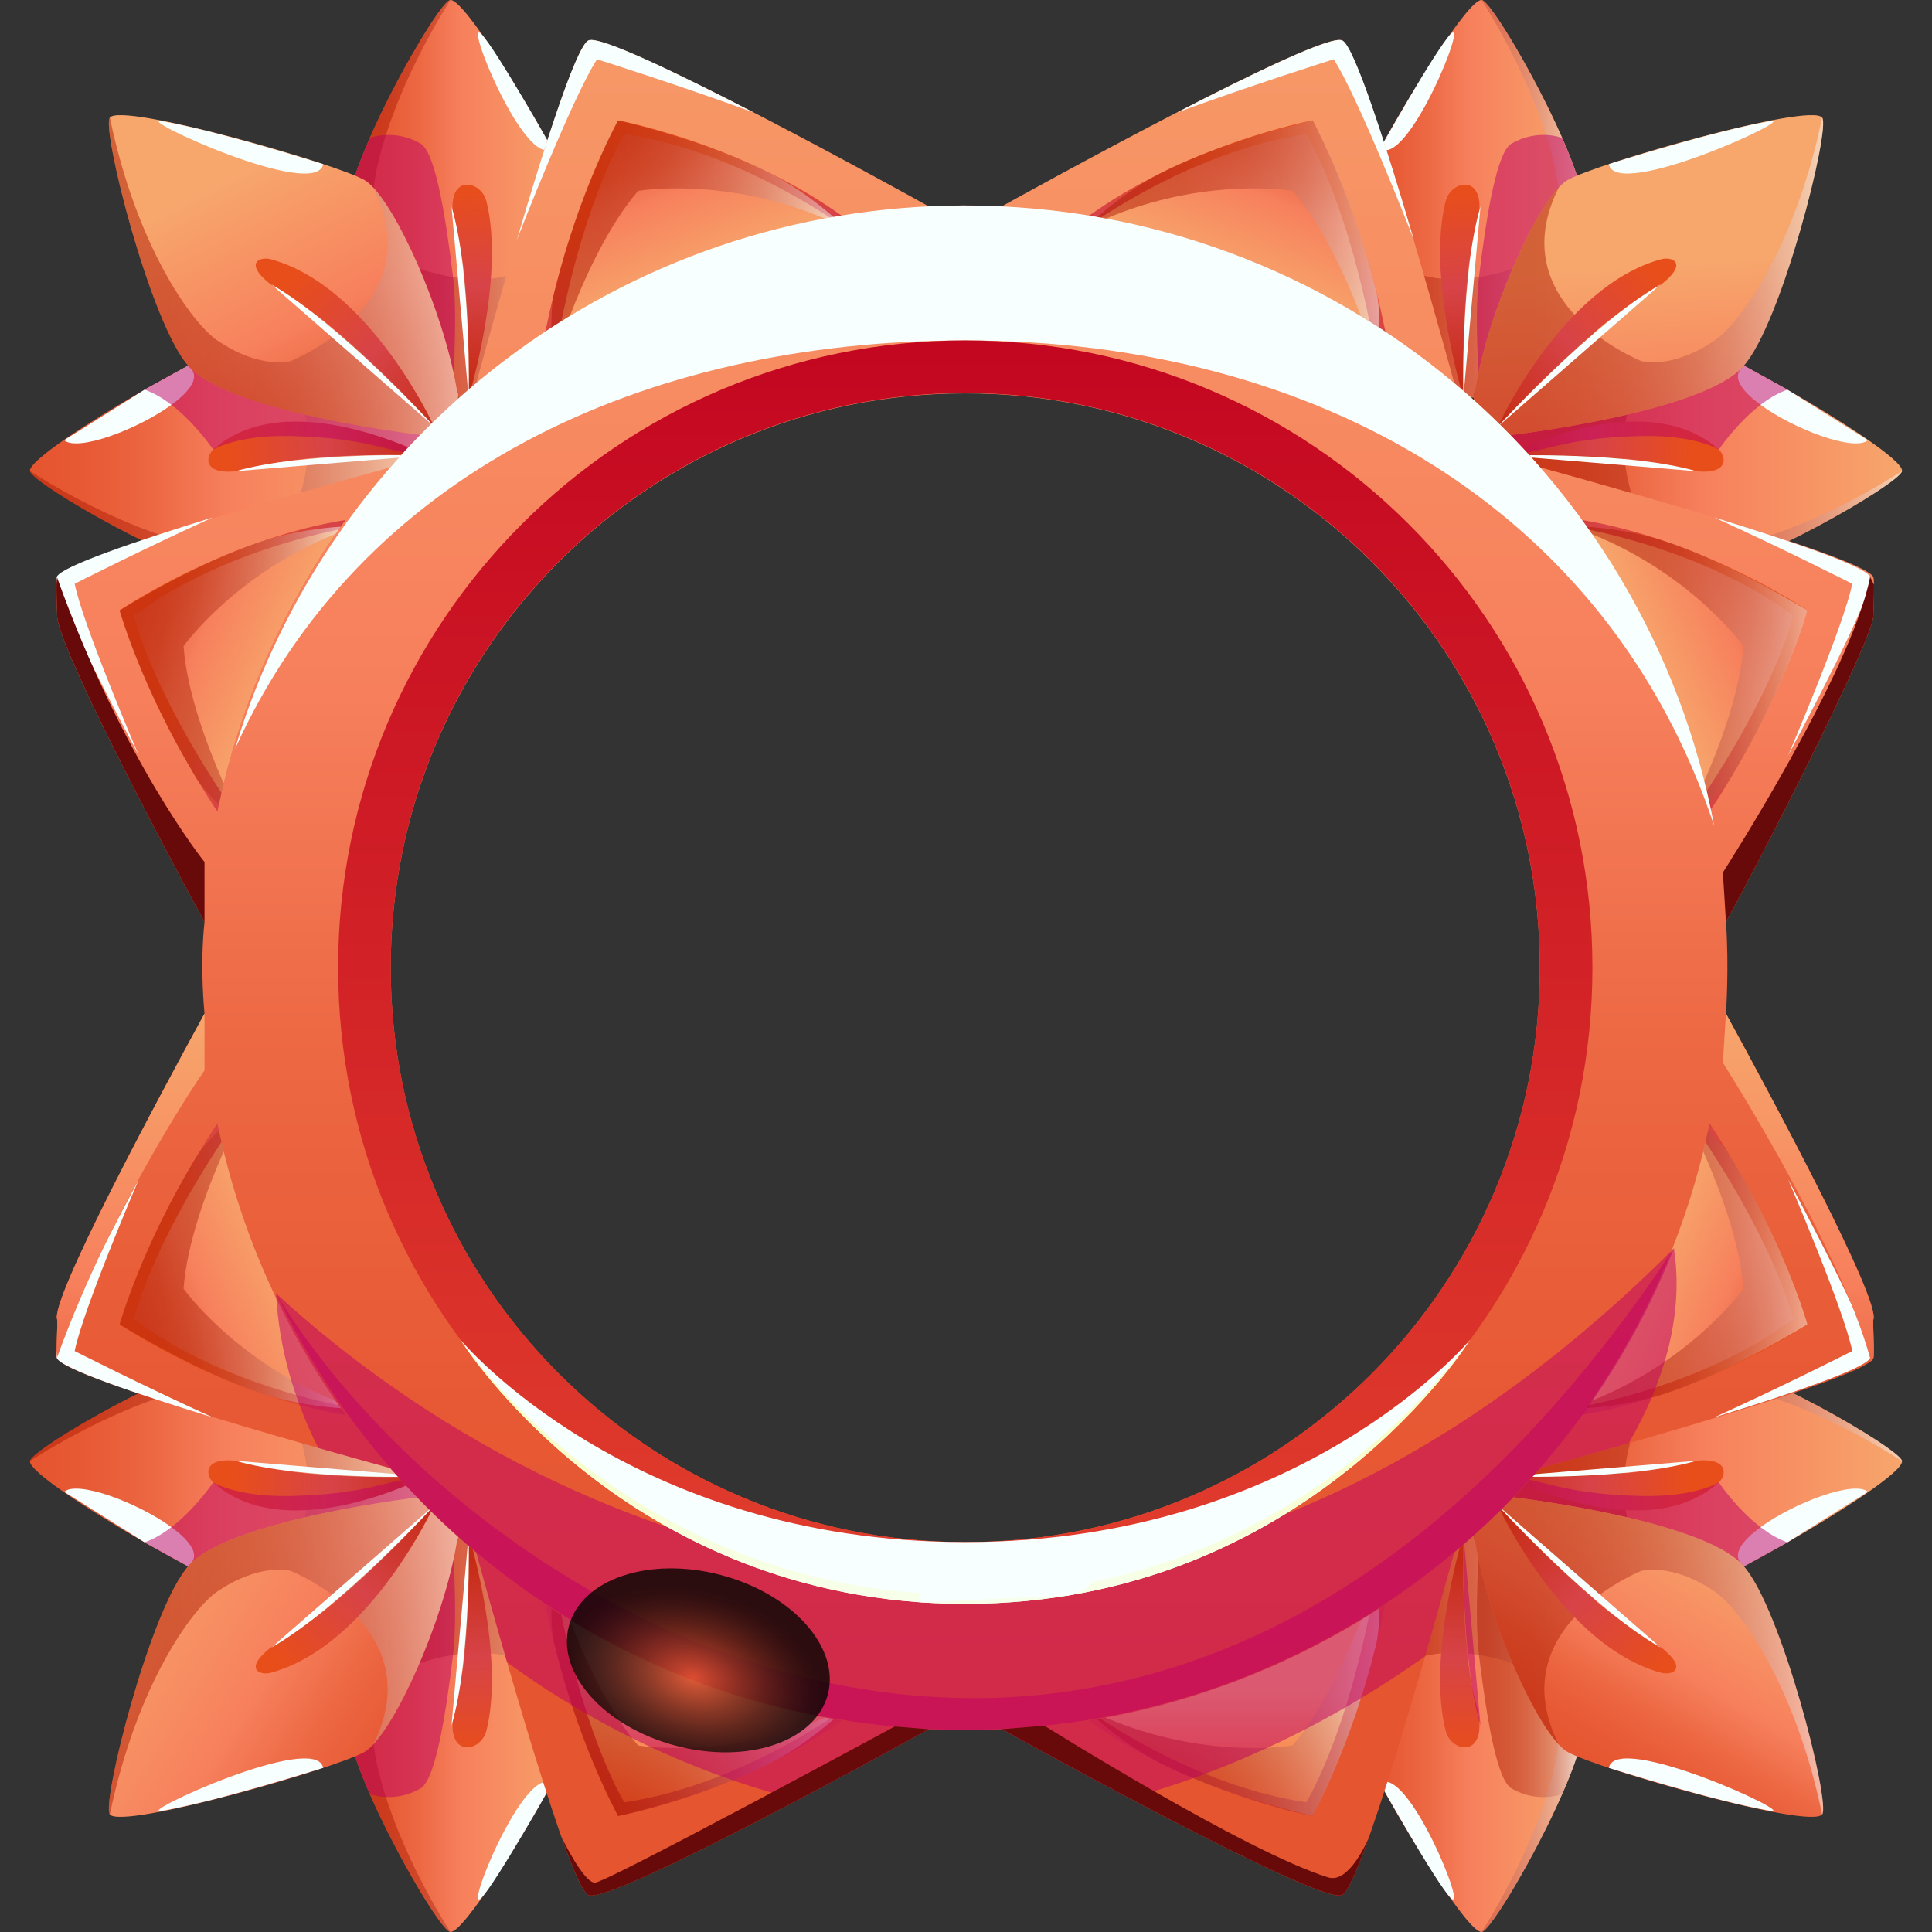<?xml version="1.0" encoding="UTF-8"?>
<svg id="Layer_1" xmlns="http://www.w3.org/2000/svg" xmlns:xlink="http://www.w3.org/1999/xlink" viewBox="0 0 42 42">
  <rect x="0" y="0" width="42" height="42" fill="#333333" stroke="none"/>
  <defs>
    <style>
      .cls-1 {
        fill: url(#linear-gradient-24);
      }

      .cls-1, .cls-2, .cls-3, .cls-4, .cls-5, .cls-6, .cls-7, .cls-8, .cls-9, .cls-10, .cls-11, .cls-12, .cls-13, .cls-14, .cls-15, .cls-16, .cls-17, .cls-18, .cls-19, .cls-20, .cls-21, .cls-22, .cls-23, .cls-24, .cls-25, .cls-26, .cls-27, .cls-28, .cls-29, .cls-30, .cls-31, .cls-32, .cls-33 {
        isolation: isolate;
      }

      .cls-1, .cls-2, .cls-3, .cls-4, .cls-5, .cls-6, .cls-7, .cls-8, .cls-9, .cls-10, .cls-11, .cls-12, .cls-13, .cls-14, .cls-15, .cls-16, .cls-17, .cls-18, .cls-19, .cls-20, .cls-23, .cls-24, .cls-25, .cls-26, .cls-27, .cls-28, .cls-29, .cls-30, .cls-31, .cls-32 {
        mix-blend-mode: multiply;
        opacity: .5;
      }

      .cls-2 {
        fill: url(#linear-gradient-35);
      }

      .cls-34 {
        fill: url(#linear-gradient-65);
      }

      .cls-35 {
        fill: url(#linear-gradient-69);
      }

      .cls-36 {
        fill: url(#linear-gradient-53);
      }

      .cls-37 {
        fill: url(#linear-gradient-46);
      }

      .cls-3 {
        fill: url(#linear-gradient-38);
      }

      .cls-38 {
        fill: #680a0a;
      }

      .cls-4 {
        fill: url(#linear-gradient-37);
      }

      .cls-39 {
        fill: url(#linear-gradient-60);
      }

      .cls-40 {
        fill: url(#linear-gradient-56);
      }

      .cls-41 {
        fill: url(#linear-gradient-43);
      }

      .cls-42 {
        fill: url(#linear-gradient-25);
      }

      .cls-5 {
        fill: url(#linear-gradient-58);
      }

      .cls-43 {
        fill: url(#linear-gradient-12);
      }

      .cls-44 {
        fill: url(#linear-gradient-27);
      }

      .cls-6 {
        fill: #c10065;
      }

      .cls-45 {
        fill: url(#linear-gradient-68);
      }

      .cls-7 {
        fill: url(#linear-gradient-8);
      }

      .cls-8 {
        fill: url(#linear-gradient-64);
      }

      .cls-9 {
        fill: url(#linear-gradient-70);
      }

      .cls-10 {
        fill: url(#linear-gradient-30);
      }

      .cls-11 {
        fill: url(#linear-gradient-61);
      }

      .cls-46 {
        fill: url(#linear-gradient-39);
      }

      .cls-12 {
        fill: url(#linear-gradient-15);
      }

      .cls-47 {
        fill: url(#linear-gradient-47);
      }

      .cls-48 {
        fill: url(#linear-gradient-74);
      }

      .cls-13 {
        fill: url(#linear-gradient-13);
      }

      .cls-14 {
        fill: url(#linear-gradient-52);
      }

      .cls-49 {
        fill: url(#linear-gradient-72);
      }

      .cls-15 {
        fill: url(#linear-gradient-40);
      }

      .cls-16 {
        fill: url(#linear-gradient-6);
      }

      .cls-17 {
        fill: url(#linear-gradient-44);
      }

      .cls-18 {
        fill: url(#linear-gradient-26);
      }

      .cls-50 {
        fill: url(#linear-gradient-73);
      }

      .cls-51 {
        fill: url(#linear-gradient-71);
      }

      .cls-19 {
        fill: url(#linear-gradient-2);
      }

      .cls-52 {
        fill: url(#linear-gradient-3);
      }

      .cls-53 {
        fill: url(#linear-gradient-34);
      }

      .cls-20 {
        fill: url(#linear-gradient-67);
      }

      .cls-54 {
        fill: url(#linear-gradient-5);
      }

      .cls-55 {
        fill: url(#linear-gradient-22);
      }

      .cls-56 {
        fill: url(#linear-gradient-54);
      }

      .cls-57 {
        fill: url(#linear-gradient-33);
      }

      .cls-58 {
        fill: url(#linear-gradient-51);
      }

      .cls-59 {
        fill: url(#linear-gradient-66);
      }

      .cls-60 {
        fill: url(#linear-gradient-57);
      }

      .cls-22 {
        mix-blend-mode: soft-light;
      }

      .cls-22, .cls-61 {
        fill: #f7ffff;
      }

      .cls-23 {
        fill: url(#linear-gradient-28);
      }

      .cls-62 {
        fill: url(#linear-gradient-14);
      }

      .cls-63 {
        fill: url(#linear-gradient-62);
      }

      .cls-64 {
        fill: url(#linear-gradient-29);
      }

      .cls-24 {
        fill: url(#linear-gradient-19);
      }

      .cls-65 {
        fill: url(#linear-gradient-20);
      }

      .cls-66 {
        fill: url(#linear-gradient-50);
      }

      .cls-67 {
        fill: url(#linear-gradient-7);
      }

      .cls-68 {
        fill: url(#linear-gradient-9);
      }

      .cls-25 {
        fill: url(#linear-gradient-17);
      }

      .cls-26 {
        fill: url(#linear-gradient-21);
      }

      .cls-69 {
        fill: url(#linear-gradient-59);
      }

      .cls-70 {
        fill: url(#linear-gradient-11);
      }

      .cls-27 {
        fill: url(#linear-gradient-10);
      }

      .cls-28 {
        fill: url(#linear-gradient-49);
      }

      .cls-29 {
        fill: url(#linear-gradient-32);
      }

      .cls-71 {
        fill: url(#linear-gradient-36);
      }

      .cls-72 {
        fill: url(#linear-gradient-45);
      }

      .cls-73 {
        fill: url(#linear-gradient-48);
      }

      .cls-30 {
        fill: url(#linear-gradient-4);
      }

      .cls-31 {
        fill: url(#linear-gradient-42);
      }

      .cls-32 {
        fill: url(#linear-gradient-55);
      }

      .cls-74 {
        fill: url(#linear-gradient-41);
      }

      .cls-75 {
        fill: url(#linear-gradient-16);
      }

      .cls-76 {
        fill: url(#linear-gradient);
      }

      .cls-77 {
        fill: url(#linear-gradient-23);
      }

      .cls-78 {
        fill: url(#linear-gradient-31);
      }

      .cls-79 {
        fill: url(#linear-gradient-63);
      }

      .cls-33 {
        fill: url(#radial-gradient);
        mix-blend-mode: color-dodge;
        opacity: .8;
      }

      .cls-80 {
        fill: url(#linear-gradient-18);
      }
    </style>
    <linearGradient id="linear-gradient" x1="7.566" y1="37.679" x2="12.53" y2="37.679" gradientTransform="translate(0 42) scale(1 -1)" gradientUnits="userSpaceOnUse">
      <stop offset="0" stop-color="#e5552f"/>
      <stop offset=".137" stop-color="#e75934"/>
      <stop offset=".303" stop-color="#ec6742"/>
      <stop offset=".484" stop-color="#f67e5b"/>
      <stop offset=".488" stop-color="#f77f5c"/>
      <stop offset="1" stop-color="#f7a66c"/>
    </linearGradient>
    <linearGradient id="linear-gradient-2" x1="7.566" y1="37.678" x2="12.53" y2="37.678" gradientTransform="translate(0 42) scale(1 -1)" gradientUnits="userSpaceOnUse">
      <stop offset="0" stop-color="#b01b03"/>
      <stop offset=".178" stop-color="#b01d05"/>
      <stop offset=".311" stop-color="#b3260f"/>
      <stop offset=".429" stop-color="#b8341f"/>
      <stop offset=".539" stop-color="#be4936"/>
      <stop offset=".643" stop-color="#c66453"/>
      <stop offset=".742" stop-color="#d08477"/>
      <stop offset=".838" stop-color="#ddaba2"/>
      <stop offset=".928" stop-color="#ead7d3"/>
      <stop offset="1" stop-color="#f7ffff"/>
    </linearGradient>
    <linearGradient id="linear-gradient-3" x1="-9061.592" y1="1423.27" x2="-9062.684" y2="1419.242" gradientTransform="translate(-9068.433 -1305.381) rotate(-162.866)" gradientUnits="userSpaceOnUse">
      <stop offset="0" stop-color="#e84e1a"/>
      <stop offset=".506" stop-color="#d74348"/>
      <stop offset="1" stop-color="#c62c15"/>
    </linearGradient>
    <linearGradient id="linear-gradient-4" x1="7.572" y1="35.395" x2="9.966" y2="35.395" gradientTransform="translate(0 42) scale(1 -1)" gradientUnits="userSpaceOnUse">
      <stop offset="0" stop-color="#b01b03"/>
      <stop offset=".178" stop-color="#b01d05"/>
      <stop offset=".311" stop-color="#b3260f"/>
      <stop offset=".429" stop-color="#b8341f"/>
      <stop offset=".539" stop-color="#be4936"/>
      <stop offset=".643" stop-color="#c66453"/>
      <stop offset=".742" stop-color="#d08477"/>
      <stop offset=".838" stop-color="#ddaba2"/>
      <stop offset=".928" stop-color="#ead7d3"/>
      <stop offset="1" stop-color="#f7ffff"/>
    </linearGradient>
    <linearGradient id="linear-gradient-5" x1=".65" y1="31.986" x2="9.268" y2="31.986" gradientTransform="translate(0 42) scale(1 -1)" gradientUnits="userSpaceOnUse">
      <stop offset="0" stop-color="#e5552f"/>
      <stop offset=".137" stop-color="#e75934"/>
      <stop offset=".303" stop-color="#ec6742"/>
      <stop offset=".484" stop-color="#f67e5b"/>
      <stop offset=".488" stop-color="#f77f5c"/>
      <stop offset="1" stop-color="#f7a66c"/>
    </linearGradient>
    <linearGradient id="linear-gradient-6" x1=".65" y1="31.985" x2="9.268" y2="31.985" gradientTransform="translate(0 42) scale(1 -1)" gradientUnits="userSpaceOnUse">
      <stop offset="0" stop-color="#b01b03"/>
      <stop offset=".178" stop-color="#b01d05"/>
      <stop offset=".311" stop-color="#b3260f"/>
      <stop offset=".429" stop-color="#b8341f"/>
      <stop offset=".539" stop-color="#be4936"/>
      <stop offset=".643" stop-color="#c66453"/>
      <stop offset=".742" stop-color="#d08477"/>
      <stop offset=".838" stop-color="#ddaba2"/>
      <stop offset=".928" stop-color="#ead7d3"/>
      <stop offset="1" stop-color="#f7ffff"/>
    </linearGradient>
    <linearGradient id="linear-gradient-7" x1="-3640.089" y1="-727.854" x2="-3643.412" y2="-730.464" gradientTransform="translate(-3190.155 1899.59) rotate(138.089)" gradientUnits="userSpaceOnUse">
      <stop offset="0" stop-color="#e84e1a"/>
      <stop offset=".506" stop-color="#d74348"/>
      <stop offset="1" stop-color="#c62c15"/>
    </linearGradient>
    <linearGradient id="linear-gradient-8" x1="5.215" y1="30.698" x2="9.231" y2="30.698" gradientTransform="translate(0 42) scale(1 -1)" gradientUnits="userSpaceOnUse">
      <stop offset="0" stop-color="#b01b03"/>
      <stop offset=".178" stop-color="#b01d05"/>
      <stop offset=".311" stop-color="#b3260f"/>
      <stop offset=".429" stop-color="#b8341f"/>
      <stop offset=".539" stop-color="#be4936"/>
      <stop offset=".643" stop-color="#c66453"/>
      <stop offset=".742" stop-color="#d08477"/>
      <stop offset=".838" stop-color="#ddaba2"/>
      <stop offset=".928" stop-color="#ead7d3"/>
      <stop offset="1" stop-color="#f7ffff"/>
    </linearGradient>
    <linearGradient id="linear-gradient-9" x1="8.246" y1="31.886" x2="5.044" y2="38.108" gradientTransform="translate(0 42) scale(1 -1)" gradientUnits="userSpaceOnUse">
      <stop offset="0" stop-color="#e5552f"/>
      <stop offset=".137" stop-color="#e75934"/>
      <stop offset=".303" stop-color="#ec6742"/>
      <stop offset=".484" stop-color="#f67e5b"/>
      <stop offset=".488" stop-color="#f77f5c"/>
      <stop offset="1" stop-color="#f7a66c"/>
    </linearGradient>
    <linearGradient id="linear-gradient-10" x1="2.366" y1="35.989" x2="9.973" y2="35.989" gradientTransform="translate(0 42) scale(1 -1)" gradientUnits="userSpaceOnUse">
      <stop offset="0" stop-color="#b01b03"/>
      <stop offset=".178" stop-color="#b01d05"/>
      <stop offset=".311" stop-color="#b3260f"/>
      <stop offset=".429" stop-color="#b8341f"/>
      <stop offset=".539" stop-color="#be4936"/>
      <stop offset=".643" stop-color="#c66453"/>
      <stop offset=".742" stop-color="#d08477"/>
      <stop offset=".838" stop-color="#ddaba2"/>
      <stop offset=".928" stop-color="#ead7d3"/>
      <stop offset="1" stop-color="#f7ffff"/>
    </linearGradient>
    <linearGradient id="linear-gradient-11" x1="-8064.338" y1="294.044" x2="-8068.032" y2="291.142" gradientTransform="translate(-8059.201 -254.605) rotate(-176.061)" gradientUnits="userSpaceOnUse">
      <stop offset="0" stop-color="#e84e1a"/>
      <stop offset=".506" stop-color="#d74348"/>
      <stop offset="1" stop-color="#c62c15"/>
    </linearGradient>
    <linearGradient id="linear-gradient-12" x1="29.47" y1="37.679" x2="34.434" y2="37.679" gradientTransform="translate(0 42) scale(1 -1)" gradientUnits="userSpaceOnUse">
      <stop offset="0" stop-color="#e5552f"/>
      <stop offset=".137" stop-color="#e75934"/>
      <stop offset=".303" stop-color="#ec6742"/>
      <stop offset=".484" stop-color="#f67e5b"/>
      <stop offset=".488" stop-color="#f77f5c"/>
      <stop offset="1" stop-color="#f7a66c"/>
    </linearGradient>
    <linearGradient id="linear-gradient-13" x1="29.47" y1="37.678" x2="34.434" y2="37.678" gradientTransform="translate(0 42) scale(1 -1)" gradientUnits="userSpaceOnUse">
      <stop offset="0" stop-color="#b01b03"/>
      <stop offset=".178" stop-color="#b01d05"/>
      <stop offset=".311" stop-color="#b3260f"/>
      <stop offset=".429" stop-color="#b8341f"/>
      <stop offset=".539" stop-color="#be4936"/>
      <stop offset=".643" stop-color="#c66453"/>
      <stop offset=".742" stop-color="#d08477"/>
      <stop offset=".838" stop-color="#ddaba2"/>
      <stop offset=".928" stop-color="#ead7d3"/>
      <stop offset="1" stop-color="#f7ffff"/>
    </linearGradient>
    <linearGradient id="linear-gradient-14" x1="770.256" y1="-1607.777" x2="769.165" y2="-1611.805" gradientTransform="translate(-1178.031 -1305.381) rotate(-17.134) scale(1 -1)" gradientUnits="userSpaceOnUse">
      <stop offset="0" stop-color="#e84e1a"/>
      <stop offset=".506" stop-color="#d74348"/>
      <stop offset="1" stop-color="#c62c15"/>
    </linearGradient>
    <linearGradient id="linear-gradient-15" x1="32.034" y1="35.395" x2="34.428" y2="35.395" gradientTransform="translate(0 42) scale(1 -1)" gradientUnits="userSpaceOnUse">
      <stop offset="0" stop-color="#b01b03"/>
      <stop offset=".178" stop-color="#b01d05"/>
      <stop offset=".311" stop-color="#b3260f"/>
      <stop offset=".429" stop-color="#b8341f"/>
      <stop offset=".539" stop-color="#be4936"/>
      <stop offset=".643" stop-color="#c66453"/>
      <stop offset=".742" stop-color="#d08477"/>
      <stop offset=".838" stop-color="#ddaba2"/>
      <stop offset=".928" stop-color="#ead7d3"/>
      <stop offset="1" stop-color="#f7ffff"/>
    </linearGradient>
    <linearGradient id="linear-gradient-16" x1="32.732" y1="31.986" x2="41.35" y2="31.986" gradientTransform="translate(0 42) scale(1 -1)" gradientUnits="userSpaceOnUse">
      <stop offset="0" stop-color="#e5552f"/>
      <stop offset=".137" stop-color="#e75934"/>
      <stop offset=".303" stop-color="#ec6742"/>
      <stop offset=".484" stop-color="#f67e5b"/>
      <stop offset=".488" stop-color="#f77f5c"/>
      <stop offset="1" stop-color="#f7a66c"/>
    </linearGradient>
    <linearGradient id="linear-gradient-17" x1="32.732" y1="31.985" x2="41.35" y2="31.985" gradientTransform="translate(0 42) scale(1 -1)" gradientUnits="userSpaceOnUse">
      <stop offset="0" stop-color="#b01b03"/>
      <stop offset=".178" stop-color="#b01d05"/>
      <stop offset=".311" stop-color="#b3260f"/>
      <stop offset=".429" stop-color="#b8341f"/>
      <stop offset=".539" stop-color="#be4936"/>
      <stop offset=".643" stop-color="#c66453"/>
      <stop offset=".742" stop-color="#d08477"/>
      <stop offset=".838" stop-color="#ddaba2"/>
      <stop offset=".928" stop-color="#ead7d3"/>
      <stop offset="1" stop-color="#f7ffff"/>
    </linearGradient>
    <linearGradient id="linear-gradient-18" x1="4016.178" y1="6144.401" x2="4012.856" y2="6141.791" gradientTransform="translate(-7056.309 1899.59) rotate(41.911) scale(1 -1)" gradientUnits="userSpaceOnUse">
      <stop offset="0" stop-color="#e84e1a"/>
      <stop offset=".506" stop-color="#d74348"/>
      <stop offset="1" stop-color="#c62c15"/>
    </linearGradient>
    <linearGradient id="linear-gradient-19" x1="32.769" y1="30.698" x2="36.785" y2="30.698" gradientTransform="translate(0 42) scale(1 -1)" gradientUnits="userSpaceOnUse">
      <stop offset="0" stop-color="#b01b03"/>
      <stop offset=".178" stop-color="#b01d05"/>
      <stop offset=".311" stop-color="#b3260f"/>
      <stop offset=".429" stop-color="#b8341f"/>
      <stop offset=".539" stop-color="#be4936"/>
      <stop offset=".643" stop-color="#c66453"/>
      <stop offset=".742" stop-color="#d08477"/>
      <stop offset=".838" stop-color="#ddaba2"/>
      <stop offset=".928" stop-color="#ead7d3"/>
      <stop offset="1" stop-color="#f7ffff"/>
    </linearGradient>
    <linearGradient id="linear-gradient-20" x1="36.294" y1="29.794" x2="35.837" y2="36.198" gradientTransform="translate(0 42) scale(1 -1)" gradientUnits="userSpaceOnUse">
      <stop offset="0" stop-color="#e5552f"/>
      <stop offset=".137" stop-color="#e75934"/>
      <stop offset=".303" stop-color="#ec6742"/>
      <stop offset=".484" stop-color="#f67e5b"/>
      <stop offset=".488" stop-color="#f77f5c"/>
      <stop offset="1" stop-color="#f7a66c"/>
    </linearGradient>
    <linearGradient id="linear-gradient-21" x1="32.027" y1="35.989" x2="39.634" y2="35.989" gradientTransform="translate(0 42) scale(1 -1)" gradientUnits="userSpaceOnUse">
      <stop offset="0" stop-color="#b01b03"/>
      <stop offset=".178" stop-color="#b01d05"/>
      <stop offset=".311" stop-color="#b3260f"/>
      <stop offset=".429" stop-color="#b8341f"/>
      <stop offset=".539" stop-color="#be4936"/>
      <stop offset=".643" stop-color="#c66453"/>
      <stop offset=".742" stop-color="#d08477"/>
      <stop offset=".838" stop-color="#ddaba2"/>
      <stop offset=".928" stop-color="#ead7d3"/>
      <stop offset="1" stop-color="#f7ffff"/>
    </linearGradient>
    <linearGradient id="linear-gradient-22" x1="2200.001" y1="-412.574" x2="2196.308" y2="-415.476" gradientTransform="translate(-2187.263 -254.605) rotate(-3.939) scale(1 -1)" gradientUnits="userSpaceOnUse">
      <stop offset="0" stop-color="#e84e1a"/>
      <stop offset=".506" stop-color="#d74348"/>
      <stop offset="1" stop-color="#c62c15"/>
    </linearGradient>
    <linearGradient id="linear-gradient-23" x1="7.566" y1="4.321" x2="12.53" y2="4.321" gradientTransform="translate(0 42) scale(1 -1)" gradientUnits="userSpaceOnUse">
      <stop offset="0" stop-color="#e5552f"/>
      <stop offset=".137" stop-color="#e75934"/>
      <stop offset=".303" stop-color="#ec6742"/>
      <stop offset=".484" stop-color="#f67e5b"/>
      <stop offset=".488" stop-color="#f77f5c"/>
      <stop offset="1" stop-color="#f7a66c"/>
    </linearGradient>
    <linearGradient id="linear-gradient-24" x1="7.566" y1="4.322" x2="12.53" y2="4.322" gradientTransform="translate(0 42) scale(1 -1)" gradientUnits="userSpaceOnUse">
      <stop offset="0" stop-color="#b01b03"/>
      <stop offset=".178" stop-color="#b01d05"/>
      <stop offset=".311" stop-color="#b3260f"/>
      <stop offset=".429" stop-color="#b8341f"/>
      <stop offset=".539" stop-color="#be4936"/>
      <stop offset=".643" stop-color="#c66453"/>
      <stop offset=".742" stop-color="#d08477"/>
      <stop offset=".838" stop-color="#ddaba2"/>
      <stop offset=".928" stop-color="#ead7d3"/>
      <stop offset="1" stop-color="#f7ffff"/>
    </linearGradient>
    <linearGradient id="linear-gradient-25" x1="-6028.153" y1="11262.861" x2="-6029.244" y2="11258.832" gradientTransform="translate(-9068.433 -8948.982) rotate(162.866) scale(1 -1)" gradientUnits="userSpaceOnUse">
      <stop offset="0" stop-color="#e84e1a"/>
      <stop offset=".506" stop-color="#d74348"/>
      <stop offset="1" stop-color="#c62c15"/>
    </linearGradient>
    <linearGradient id="linear-gradient-26" x1="7.572" y1="6.605" x2="9.966" y2="6.605" gradientTransform="translate(0 42) scale(1 -1)" gradientUnits="userSpaceOnUse">
      <stop offset="0" stop-color="#b01b03"/>
      <stop offset=".178" stop-color="#b01d05"/>
      <stop offset=".311" stop-color="#b3260f"/>
      <stop offset=".429" stop-color="#b8341f"/>
      <stop offset=".539" stop-color="#be4936"/>
      <stop offset=".643" stop-color="#c66453"/>
      <stop offset=".742" stop-color="#d08477"/>
      <stop offset=".838" stop-color="#ddaba2"/>
      <stop offset=".928" stop-color="#ead7d3"/>
      <stop offset="1" stop-color="#f7ffff"/>
    </linearGradient>
    <linearGradient id="linear-gradient-27" x1=".65" y1="10.013" x2="9.268" y2="10.013" gradientTransform="translate(0 42) scale(1 -1)" gradientUnits="userSpaceOnUse">
      <stop offset="0" stop-color="#e5552f"/>
      <stop offset=".137" stop-color="#e75934"/>
      <stop offset=".303" stop-color="#ec6742"/>
      <stop offset=".484" stop-color="#f67e5b"/>
      <stop offset=".488" stop-color="#f77f5c"/>
      <stop offset="1" stop-color="#f7a66c"/>
    </linearGradient>
    <linearGradient id="linear-gradient-28" x1=".65" y1="10.013" x2="9.268" y2="10.013" gradientTransform="translate(0 42) scale(1 -1)" gradientUnits="userSpaceOnUse">
      <stop offset="0" stop-color="#b01b03"/>
      <stop offset=".178" stop-color="#b01d05"/>
      <stop offset=".311" stop-color="#b3260f"/>
      <stop offset=".429" stop-color="#b8341f"/>
      <stop offset=".539" stop-color="#be4936"/>
      <stop offset=".643" stop-color="#c66453"/>
      <stop offset=".742" stop-color="#d08477"/>
      <stop offset=".838" stop-color="#ddaba2"/>
      <stop offset=".928" stop-color="#ead7d3"/>
      <stop offset="1" stop-color="#f7ffff"/>
    </linearGradient>
    <linearGradient id="linear-gradient-29" x1="-10517.849" y1="6934.495" x2="-10521.171" y2="6931.883" gradientTransform="translate(-3190.155 -12153.953) rotate(-138.089) scale(1 -1)" gradientUnits="userSpaceOnUse">
      <stop offset="0" stop-color="#e84e1a"/>
      <stop offset=".506" stop-color="#d74348"/>
      <stop offset="1" stop-color="#c62c15"/>
    </linearGradient>
    <linearGradient id="linear-gradient-30" x1="5.215" y1="11.302" x2="9.231" y2="11.302" gradientTransform="translate(0 42) scale(1 -1)" gradientUnits="userSpaceOnUse">
      <stop offset="0" stop-color="#b01b03"/>
      <stop offset=".178" stop-color="#b01d05"/>
      <stop offset=".311" stop-color="#b3260f"/>
      <stop offset=".429" stop-color="#b8341f"/>
      <stop offset=".539" stop-color="#be4936"/>
      <stop offset=".643" stop-color="#c66453"/>
      <stop offset=".742" stop-color="#d08477"/>
      <stop offset=".838" stop-color="#ddaba2"/>
      <stop offset=".928" stop-color="#ead7d3"/>
      <stop offset="1" stop-color="#f7ffff"/>
    </linearGradient>
    <linearGradient id="linear-gradient-31" x1="9.57" y1="3.658" x2="2.366" y2="8.161" gradientTransform="translate(0 42) scale(1 -1)" gradientUnits="userSpaceOnUse">
      <stop offset="0" stop-color="#e5552f"/>
      <stop offset=".137" stop-color="#e75934"/>
      <stop offset=".303" stop-color="#ec6742"/>
      <stop offset=".484" stop-color="#f67e5b"/>
      <stop offset=".488" stop-color="#f77f5c"/>
      <stop offset="1" stop-color="#f7a66c"/>
    </linearGradient>
    <linearGradient id="linear-gradient-32" x1="2.366" y1="6.011" x2="9.973" y2="6.011" gradientTransform="translate(0 42) scale(1 -1)" gradientUnits="userSpaceOnUse">
      <stop offset="0" stop-color="#b01b03"/>
      <stop offset=".178" stop-color="#b01d05"/>
      <stop offset=".311" stop-color="#b3260f"/>
      <stop offset=".429" stop-color="#b8341f"/>
      <stop offset=".539" stop-color="#be4936"/>
      <stop offset=".643" stop-color="#c66453"/>
      <stop offset=".742" stop-color="#d08477"/>
      <stop offset=".838" stop-color="#ddaba2"/>
      <stop offset=".928" stop-color="#ead7d3"/>
      <stop offset="1" stop-color="#f7ffff"/>
    </linearGradient>
    <linearGradient id="linear-gradient-33" x1="-7356.785" y1="10566.283" x2="-7360.478" y2="10563.382" gradientTransform="translate(-8059.201 -9999.758) rotate(176.061) scale(1 -1)" gradientUnits="userSpaceOnUse">
      <stop offset="0" stop-color="#e84e1a"/>
      <stop offset=".506" stop-color="#d74348"/>
      <stop offset="1" stop-color="#c62c15"/>
    </linearGradient>
    <linearGradient id="linear-gradient-34" x1="29.47" y1="4.321" x2="34.434" y2="4.321" gradientTransform="translate(0 42) scale(1 -1)" gradientUnits="userSpaceOnUse">
      <stop offset="0" stop-color="#e5552f"/>
      <stop offset=".137" stop-color="#e75934"/>
      <stop offset=".303" stop-color="#ec6742"/>
      <stop offset=".484" stop-color="#f67e5b"/>
      <stop offset=".488" stop-color="#f77f5c"/>
      <stop offset="1" stop-color="#f7a66c"/>
    </linearGradient>
    <linearGradient id="linear-gradient-35" x1="29.47" y1="4.322" x2="34.434" y2="4.322" gradientTransform="translate(0 42) scale(1 -1)" gradientUnits="userSpaceOnUse">
      <stop offset="0" stop-color="#b01b03"/>
      <stop offset=".178" stop-color="#b01d05"/>
      <stop offset=".311" stop-color="#b3260f"/>
      <stop offset=".429" stop-color="#b8341f"/>
      <stop offset=".539" stop-color="#be4936"/>
      <stop offset=".643" stop-color="#c66453"/>
      <stop offset=".742" stop-color="#d08477"/>
      <stop offset=".838" stop-color="#ddaba2"/>
      <stop offset=".928" stop-color="#ead7d3"/>
      <stop offset="1" stop-color="#f7ffff"/>
    </linearGradient>
    <linearGradient id="linear-gradient-36" x1="3803.694" y1="8231.812" x2="3802.603" y2="8227.785" gradientTransform="translate(-1178.031 -8948.982) rotate(17.134)" gradientUnits="userSpaceOnUse">
      <stop offset="0" stop-color="#e84e1a"/>
      <stop offset=".506" stop-color="#d74348"/>
      <stop offset="1" stop-color="#c62c15"/>
    </linearGradient>
    <linearGradient id="linear-gradient-37" x1="32.034" y1="6.605" x2="34.428" y2="6.605" gradientTransform="translate(0 42) scale(1 -1)" gradientUnits="userSpaceOnUse">
      <stop offset="0" stop-color="#b01b03"/>
      <stop offset=".178" stop-color="#b01d05"/>
      <stop offset=".311" stop-color="#b3260f"/>
      <stop offset=".429" stop-color="#b8341f"/>
      <stop offset=".539" stop-color="#be4936"/>
      <stop offset=".643" stop-color="#c66453"/>
      <stop offset=".742" stop-color="#d08477"/>
      <stop offset=".838" stop-color="#ddaba2"/>
      <stop offset=".928" stop-color="#ead7d3"/>
      <stop offset="1" stop-color="#f7ffff"/>
    </linearGradient>
    <linearGradient id="linear-gradient-38" x1="32.107" y1="5.725" x2="34.433" y2="5.725" gradientTransform="translate(0 42) scale(1 -1)" gradientUnits="userSpaceOnUse">
      <stop offset="0" stop-color="#b01b03"/>
      <stop offset=".178" stop-color="#b01d05"/>
      <stop offset=".311" stop-color="#b3260f"/>
      <stop offset=".429" stop-color="#b8341f"/>
      <stop offset=".539" stop-color="#be4936"/>
      <stop offset=".643" stop-color="#c66453"/>
      <stop offset=".742" stop-color="#d08477"/>
      <stop offset=".838" stop-color="#ddaba2"/>
      <stop offset=".928" stop-color="#ead7d3"/>
      <stop offset="1" stop-color="#f7ffff"/>
    </linearGradient>
    <linearGradient id="linear-gradient-39" x1="32.732" y1="10.013" x2="41.35" y2="10.013" gradientTransform="translate(0 42) scale(1 -1)" gradientUnits="userSpaceOnUse">
      <stop offset="0" stop-color="#e5552f"/>
      <stop offset=".137" stop-color="#e75934"/>
      <stop offset=".303" stop-color="#ec6742"/>
      <stop offset=".484" stop-color="#f67e5b"/>
      <stop offset=".488" stop-color="#f77f5c"/>
      <stop offset="1" stop-color="#f7a66c"/>
    </linearGradient>
    <linearGradient id="linear-gradient-40" x1="32.732" y1="10.013" x2="41.35" y2="10.013" gradientTransform="translate(0 42) scale(1 -1)" gradientUnits="userSpaceOnUse">
      <stop offset="0" stop-color="#b01b03"/>
      <stop offset=".178" stop-color="#b01d05"/>
      <stop offset=".311" stop-color="#b3260f"/>
      <stop offset=".429" stop-color="#b8341f"/>
      <stop offset=".539" stop-color="#be4936"/>
      <stop offset=".643" stop-color="#c66453"/>
      <stop offset=".742" stop-color="#d08477"/>
      <stop offset=".838" stop-color="#ddaba2"/>
      <stop offset=".928" stop-color="#ead7d3"/>
      <stop offset="1" stop-color="#f7ffff"/>
    </linearGradient>
    <linearGradient id="linear-gradient-41" x1="-2861.583" y1="13806.749" x2="-2864.905" y2="13804.139" gradientTransform="translate(-7056.309 -12153.953) rotate(-41.911)" gradientUnits="userSpaceOnUse">
      <stop offset="0" stop-color="#e84e1a"/>
      <stop offset=".506" stop-color="#d74348"/>
      <stop offset="1" stop-color="#c62c15"/>
    </linearGradient>
    <linearGradient id="linear-gradient-42" x1="32.769" y1="11.302" x2="36.785" y2="11.302" gradientTransform="translate(0 42) scale(1 -1)" gradientUnits="userSpaceOnUse">
      <stop offset="0" stop-color="#b01b03"/>
      <stop offset=".178" stop-color="#b01d05"/>
      <stop offset=".311" stop-color="#b3260f"/>
      <stop offset=".429" stop-color="#b8341f"/>
      <stop offset=".539" stop-color="#be4936"/>
      <stop offset=".643" stop-color="#c66453"/>
      <stop offset=".742" stop-color="#d08477"/>
      <stop offset=".838" stop-color="#ddaba2"/>
      <stop offset=".928" stop-color="#ead7d3"/>
      <stop offset="1" stop-color="#f7ffff"/>
    </linearGradient>
    <linearGradient id="linear-gradient-43" x1="34.503" y1="3.456" x2="37.568" y2="8.58" gradientTransform="translate(0 42) scale(1 -1)" gradientUnits="userSpaceOnUse">
      <stop offset="0" stop-color="#e5552f"/>
      <stop offset=".137" stop-color="#e75934"/>
      <stop offset=".303" stop-color="#ec6742"/>
      <stop offset=".484" stop-color="#f67e5b"/>
      <stop offset=".488" stop-color="#f77f5c"/>
      <stop offset="1" stop-color="#f7a66c"/>
    </linearGradient>
    <linearGradient id="linear-gradient-44" x1="32.027" y1="6.011" x2="39.634" y2="6.011" gradientTransform="translate(0 42) scale(1 -1)" gradientUnits="userSpaceOnUse">
      <stop offset="0" stop-color="#b01b03"/>
      <stop offset=".178" stop-color="#b01d05"/>
      <stop offset=".311" stop-color="#b3260f"/>
      <stop offset=".429" stop-color="#b8341f"/>
      <stop offset=".539" stop-color="#be4936"/>
      <stop offset=".643" stop-color="#c66453"/>
      <stop offset=".742" stop-color="#d08477"/>
      <stop offset=".838" stop-color="#ddaba2"/>
      <stop offset=".928" stop-color="#ead7d3"/>
      <stop offset="1" stop-color="#f7ffff"/>
    </linearGradient>
    <linearGradient id="linear-gradient-45" x1="2907.554" y1="9859.664" x2="2903.862" y2="9856.762" gradientTransform="translate(-2187.263 -9999.758) rotate(3.939)" gradientUnits="userSpaceOnUse">
      <stop offset="0" stop-color="#e84e1a"/>
      <stop offset=".506" stop-color="#d74348"/>
      <stop offset="1" stop-color="#c62c15"/>
    </linearGradient>
    <linearGradient id="linear-gradient-46" x1="20.983" y1="5.696" x2="20.983" y2="48.941" gradientTransform="translate(0 42) scale(1 -1)" gradientUnits="userSpaceOnUse">
      <stop offset="0" stop-color="#e5552f"/>
      <stop offset=".137" stop-color="#e75934"/>
      <stop offset=".303" stop-color="#ec6742"/>
      <stop offset=".484" stop-color="#f67e5b"/>
      <stop offset=".488" stop-color="#f77f5c"/>
      <stop offset="1" stop-color="#f7a66c"/>
    </linearGradient>
    <linearGradient id="linear-gradient-47" x1="15.675" y1="7.203" x2="13.54" y2="2.384" gradientTransform="translate(0 42) scale(1 -1)" gradientUnits="userSpaceOnUse">
      <stop offset="0" stop-color="#e84e1a"/>
      <stop offset=".506" stop-color="#d74348"/>
      <stop offset="1" stop-color="#c62c15"/>
    </linearGradient>
    <linearGradient id="linear-gradient-48" x1="15.126" y1="2.845" x2="15.126" y2="5.257" gradientTransform="translate(0 42) scale(1 -1)" gradientUnits="userSpaceOnUse">
      <stop offset="0" stop-color="#f7632e"/>
      <stop offset="1" stop-color="#f7b57e"/>
    </linearGradient>
    <linearGradient id="linear-gradient-49" x1="11.986" y1="4.777" x2="18.125" y2="4.777" gradientTransform="translate(0 42) scale(1 -1)" gradientUnits="userSpaceOnUse">
      <stop offset="0" stop-color="#b01b03"/>
      <stop offset=".178" stop-color="#b01d05"/>
      <stop offset=".311" stop-color="#b3260f"/>
      <stop offset=".429" stop-color="#b8341f"/>
      <stop offset=".539" stop-color="#be4936"/>
      <stop offset=".643" stop-color="#c66453"/>
      <stop offset=".742" stop-color="#d08477"/>
      <stop offset=".838" stop-color="#ddaba2"/>
      <stop offset=".928" stop-color="#ead7d3"/>
      <stop offset="1" stop-color="#f7ffff"/>
    </linearGradient>
    <linearGradient id="linear-gradient-50" x1="26.222" y1="7.456" x2="28.675" y2="1.612" gradientTransform="translate(0 42) scale(1 -1)" gradientUnits="userSpaceOnUse">
      <stop offset="0" stop-color="#e84e1a"/>
      <stop offset=".506" stop-color="#d74348"/>
      <stop offset="1" stop-color="#c62c15"/>
    </linearGradient>
    <linearGradient id="linear-gradient-51" x1="26.843" y1="2.845" x2="26.843" y2="5.257" gradientTransform="translate(0 42) scale(1 -1)" gradientUnits="userSpaceOnUse">
      <stop offset="0" stop-color="#f7632e"/>
      <stop offset="1" stop-color="#f7b57e"/>
    </linearGradient>
    <linearGradient id="linear-gradient-52" x1="23.844" y1="4.777" x2="29.982" y2="4.777" gradientTransform="translate(0 42) scale(1 -1)" gradientUnits="userSpaceOnUse">
      <stop offset="0" stop-color="#b01b03"/>
      <stop offset=".178" stop-color="#b01d05"/>
      <stop offset=".311" stop-color="#b3260f"/>
      <stop offset=".429" stop-color="#b8341f"/>
      <stop offset=".539" stop-color="#be4936"/>
      <stop offset=".643" stop-color="#c66453"/>
      <stop offset=".742" stop-color="#d08477"/>
      <stop offset=".838" stop-color="#ddaba2"/>
      <stop offset=".928" stop-color="#ead7d3"/>
      <stop offset="1" stop-color="#f7ffff"/>
    </linearGradient>
    <linearGradient id="linear-gradient-53" x1="14.268" y1="37.83" x2="15.869" y2="34.307" gradientTransform="translate(0 42) scale(1 -1)" gradientUnits="userSpaceOnUse">
      <stop offset="0" stop-color="#e84e1a"/>
      <stop offset=".506" stop-color="#d74348"/>
      <stop offset="1" stop-color="#c62c15"/>
    </linearGradient>
    <linearGradient id="linear-gradient-54" x1="13.791" y1="39.503" x2="15.194" y2="35.965" gradientTransform="translate(0 42) scale(1 -1)" gradientUnits="userSpaceOnUse">
      <stop offset="0" stop-color="#e5552f"/>
      <stop offset=".137" stop-color="#e75934"/>
      <stop offset=".303" stop-color="#ec6742"/>
      <stop offset=".484" stop-color="#f67e5b"/>
      <stop offset=".488" stop-color="#f77f5c"/>
      <stop offset="1" stop-color="#f7a66c"/>
    </linearGradient>
    <linearGradient id="linear-gradient-55" x1="11.986" y1="37.128" x2="18.125" y2="37.128" gradientTransform="translate(0 42) scale(1 -1)" gradientUnits="userSpaceOnUse">
      <stop offset="0" stop-color="#b01b03"/>
      <stop offset=".178" stop-color="#b01d05"/>
      <stop offset=".311" stop-color="#b3260f"/>
      <stop offset=".429" stop-color="#b8341f"/>
      <stop offset=".539" stop-color="#be4936"/>
      <stop offset=".643" stop-color="#c66453"/>
      <stop offset=".742" stop-color="#d08477"/>
      <stop offset=".838" stop-color="#ddaba2"/>
      <stop offset=".928" stop-color="#ead7d3"/>
      <stop offset="1" stop-color="#f7ffff"/>
    </linearGradient>
    <linearGradient id="linear-gradient-56" x1="-12115.486" y1="37.83" x2="-12113.884" y2="34.307" gradientTransform="translate(-12087.78 42) rotate(-180)" gradientUnits="userSpaceOnUse">
      <stop offset="0" stop-color="#e84e1a"/>
      <stop offset=".506" stop-color="#d74348"/>
      <stop offset="1" stop-color="#c62c15"/>
    </linearGradient>
    <linearGradient id="linear-gradient-57" x1="-12115.962" y1="39.502" x2="-12114.559" y2="35.964" gradientTransform="translate(-12087.78 42) rotate(-180)" gradientUnits="userSpaceOnUse">
      <stop offset="0" stop-color="#e5552f"/>
      <stop offset=".137" stop-color="#e75934"/>
      <stop offset=".303" stop-color="#ec6742"/>
      <stop offset=".484" stop-color="#f67e5b"/>
      <stop offset=".488" stop-color="#f77f5c"/>
      <stop offset="1" stop-color="#f7a66c"/>
    </linearGradient>
    <linearGradient id="linear-gradient-58" x1="23.848" y1="37.128" x2="29.987" y2="37.128" gradientTransform="translate(0 42) scale(1 -1)" gradientUnits="userSpaceOnUse">
      <stop offset="0" stop-color="#b01b03"/>
      <stop offset=".178" stop-color="#b01d05"/>
      <stop offset=".311" stop-color="#b3260f"/>
      <stop offset=".429" stop-color="#b8341f"/>
      <stop offset=".539" stop-color="#be4936"/>
      <stop offset=".643" stop-color="#c66453"/>
      <stop offset=".742" stop-color="#d08477"/>
      <stop offset=".838" stop-color="#ddaba2"/>
      <stop offset=".928" stop-color="#ead7d3"/>
      <stop offset="1" stop-color="#f7ffff"/>
    </linearGradient>
    <linearGradient id="linear-gradient-59" x1="-13962.909" y1="5457.775" x2="-13961.307" y2="5454.253" gradientTransform="translate(-13703.301 -5980.866) rotate(-135.081)" gradientUnits="userSpaceOnUse">
      <stop offset="0" stop-color="#e84e1a"/>
      <stop offset=".506" stop-color="#d74348"/>
      <stop offset="1" stop-color="#c62c15"/>
    </linearGradient>
    <linearGradient id="linear-gradient-60" x1="-13963.378" y1="5459.446" x2="-13961.976" y2="5455.908" gradientTransform="translate(-13703.301 -5980.866) rotate(-135.081)" gradientUnits="userSpaceOnUse">
      <stop offset="0" stop-color="#e5552f"/>
      <stop offset=".137" stop-color="#e75934"/>
      <stop offset=".303" stop-color="#ec6742"/>
      <stop offset=".484" stop-color="#f67e5b"/>
      <stop offset=".488" stop-color="#f77f5c"/>
      <stop offset="1" stop-color="#f7a66c"/>
    </linearGradient>
    <linearGradient id="linear-gradient-61" x1="34.484" y1="27.531" x2="39.29" y2="27.531" gradientTransform="translate(0 42) scale(1 -1)" gradientUnits="userSpaceOnUse">
      <stop offset="0" stop-color="#b01b03"/>
      <stop offset=".178" stop-color="#b01d05"/>
      <stop offset=".311" stop-color="#b3260f"/>
      <stop offset=".429" stop-color="#b8341f"/>
      <stop offset=".539" stop-color="#be4936"/>
      <stop offset=".643" stop-color="#c66453"/>
      <stop offset=".742" stop-color="#d08477"/>
      <stop offset=".838" stop-color="#ddaba2"/>
      <stop offset=".928" stop-color="#ead7d3"/>
      <stop offset="1" stop-color="#f7ffff"/>
    </linearGradient>
    <linearGradient id="linear-gradient-62" x1="-6945.735" y1="12494.864" x2="-6944.134" y2="12491.341" gradientTransform="translate(-13703.301 -3914.932) rotate(135.081) scale(1 -1)" gradientUnits="userSpaceOnUse">
      <stop offset="0" stop-color="#e84e1a"/>
      <stop offset=".506" stop-color="#d74348"/>
      <stop offset="1" stop-color="#c62c15"/>
    </linearGradient>
    <linearGradient id="linear-gradient-63" x1="-6946.205" y1="12496.538" x2="-6944.802" y2="12493" gradientTransform="translate(-13703.301 -3914.932) rotate(135.081) scale(1 -1)" gradientUnits="userSpaceOnUse">
      <stop offset="0" stop-color="#e5552f"/>
      <stop offset=".137" stop-color="#e75934"/>
      <stop offset=".303" stop-color="#ec6742"/>
      <stop offset=".484" stop-color="#f67e5b"/>
      <stop offset=".488" stop-color="#f77f5c"/>
      <stop offset="1" stop-color="#f7a66c"/>
    </linearGradient>
    <linearGradient id="linear-gradient-64" x1="34.484" y1="14.407" x2="39.29" y2="14.407" gradientTransform="translate(0 42) scale(1 -1)" gradientUnits="userSpaceOnUse">
      <stop offset="0" stop-color="#b01b03"/>
      <stop offset=".178" stop-color="#b01d05"/>
      <stop offset=".311" stop-color="#b3260f"/>
      <stop offset=".429" stop-color="#b8341f"/>
      <stop offset=".539" stop-color="#be4936"/>
      <stop offset=".643" stop-color="#c66453"/>
      <stop offset=".742" stop-color="#d08477"/>
      <stop offset=".838" stop-color="#ddaba2"/>
      <stop offset=".928" stop-color="#ead7d3"/>
      <stop offset="1" stop-color="#f7ffff"/>
    </linearGradient>
    <linearGradient id="linear-gradient-65" x1="-6078.13" y1="-2404.787" x2="-6076.529" y2="-2408.309" gradientTransform="translate(2610.211 -5980.866) rotate(-44.919) scale(1 -1)" gradientUnits="userSpaceOnUse">
      <stop offset="0" stop-color="#e84e1a"/>
      <stop offset=".506" stop-color="#d74348"/>
      <stop offset="1" stop-color="#c62c15"/>
    </linearGradient>
    <linearGradient id="linear-gradient-66" x1="-6078.605" y1="-2403.116" x2="-6077.202" y2="-2406.653" gradientTransform="translate(2610.211 -5980.866) rotate(-44.919) scale(1 -1)" gradientUnits="userSpaceOnUse">
      <stop offset="0" stop-color="#e5552f"/>
      <stop offset=".137" stop-color="#e75934"/>
      <stop offset=".303" stop-color="#ec6742"/>
      <stop offset=".484" stop-color="#f67e5b"/>
      <stop offset=".488" stop-color="#f77f5c"/>
      <stop offset="1" stop-color="#f7a66c"/>
    </linearGradient>
    <linearGradient id="linear-gradient-67" x1="2.601" y1="27.531" x2="7.407" y2="27.531" gradientTransform="translate(0 42) scale(1 -1)" gradientUnits="userSpaceOnUse">
      <stop offset="0" stop-color="#b01b03"/>
      <stop offset=".178" stop-color="#b01d05"/>
      <stop offset=".311" stop-color="#b3260f"/>
      <stop offset=".429" stop-color="#b8341f"/>
      <stop offset=".539" stop-color="#be4936"/>
      <stop offset=".643" stop-color="#c66453"/>
      <stop offset=".742" stop-color="#d08477"/>
      <stop offset=".838" stop-color="#ddaba2"/>
      <stop offset=".928" stop-color="#ead7d3"/>
      <stop offset="1" stop-color="#f7ffff"/>
    </linearGradient>
    <linearGradient id="linear-gradient-68" x1="939.043" y1="4632.302" x2="940.644" y2="4628.779" gradientTransform="translate(2610.211 -3914.932) rotate(44.919)" gradientUnits="userSpaceOnUse">
      <stop offset="0" stop-color="#e84e1a"/>
      <stop offset=".506" stop-color="#d74348"/>
      <stop offset="1" stop-color="#c62c15"/>
    </linearGradient>
    <linearGradient id="linear-gradient-69" x1="938.568" y1="4633.976" x2="939.971" y2="4630.438" gradientTransform="translate(2610.211 -3914.932) rotate(44.919)" gradientUnits="userSpaceOnUse">
      <stop offset="0" stop-color="#e5552f"/>
      <stop offset=".137" stop-color="#e75934"/>
      <stop offset=".303" stop-color="#ec6742"/>
      <stop offset=".484" stop-color="#f67e5b"/>
      <stop offset=".488" stop-color="#f77f5c"/>
      <stop offset="1" stop-color="#f7a66c"/>
    </linearGradient>
    <linearGradient id="linear-gradient-70" x1="2.601" y1="14.407" x2="7.407" y2="14.407" gradientTransform="translate(0 42) scale(1 -1)" gradientUnits="userSpaceOnUse">
      <stop offset="0" stop-color="#b01b03"/>
      <stop offset=".178" stop-color="#b01d05"/>
      <stop offset=".311" stop-color="#b3260f"/>
      <stop offset=".429" stop-color="#b8341f"/>
      <stop offset=".539" stop-color="#be4936"/>
      <stop offset=".643" stop-color="#c66453"/>
      <stop offset=".742" stop-color="#d08477"/>
      <stop offset=".838" stop-color="#ddaba2"/>
      <stop offset=".928" stop-color="#ead7d3"/>
      <stop offset="1" stop-color="#f7ffff"/>
    </linearGradient>
    <linearGradient id="linear-gradient-71" x1="20.984" y1="-10.098" x2="20.984" y2="34.302" gradientTransform="translate(0 42) scale(1 -1)" gradientUnits="userSpaceOnUse">
      <stop offset="0" stop-color="#f36134"/>
      <stop offset="1" stop-color="#c40721"/>
    </linearGradient>
    <linearGradient id="linear-gradient-72" x1="20.984" y1="7.152" x2="20.984" y2="13.239" gradientTransform="translate(0 42) scale(1 -1)" gradientUnits="userSpaceOnUse">
      <stop offset="0" stop-color="#f7ffeb"/>
      <stop offset="1" stop-color="#f7fcb0"/>
    </linearGradient>
    <radialGradient id="radial-gradient" cx="-771.92" cy="1293.377" fx="-771.92" fy="1293.377" r="2.192" gradientTransform="translate(717.339 1392.35) rotate(14.789) scale(1.328 -.875)" gradientUnits="userSpaceOnUse">
      <stop offset=".004" stop-color="#df5a29"/>
      <stop offset=".16" stop-color="#af4720"/>
      <stop offset=".381" stop-color="#723014"/>
      <stop offset=".583" stop-color="#411d0b"/>
      <stop offset=".76" stop-color="#1e1005"/>
      <stop offset=".905" stop-color="#090701"/>
      <stop offset="1" stop-color="#020500"/>
    </radialGradient>
    <linearGradient id="linear-gradient-73" x1="39.095" y1="8.383" x2="39.095" y2="19.982" gradientTransform="translate(0 42) scale(1 -1)" gradientUnits="userSpaceOnUse">
      <stop offset="0" stop-color="#e5552f"/>
      <stop offset=".137" stop-color="#e75934"/>
      <stop offset=".303" stop-color="#ec6742"/>
      <stop offset=".484" stop-color="#f67e5b"/>
      <stop offset=".488" stop-color="#f77f5c"/>
      <stop offset="1" stop-color="#f7a66c"/>
    </linearGradient>
    <linearGradient id="linear-gradient-74" x1="2.839" y1="8.383" x2="2.839" y2="19.982" gradientTransform="translate(0 42) scale(1 -1)" gradientUnits="userSpaceOnUse">
      <stop offset="0" stop-color="#e5552f"/>
      <stop offset=".137" stop-color="#e75934"/>
      <stop offset=".303" stop-color="#ec6742"/>
      <stop offset=".484" stop-color="#f67e5b"/>
      <stop offset=".488" stop-color="#f77f5c"/>
      <stop offset="1" stop-color="#f7a66c"/>
    </linearGradient>
  </defs>
  <g class="cls-21">
    <g id="Layer_1-2" data-name="Layer_1">
      <g>
        <g>
          <g>
            <g>
              <path class="cls-76" d="M7.566,4.538c0,.043,0,.088.006.135,0,.005,0,.011,0,.017.015.125.049.263.098.41,0,0,0,.003,0,.004.316.939,1.255,2.245,1.819,2.979.006.008.012.017.019.025.136.177.249.319.325.411l.002.002c.062.078.098.121.098.121h.913c.88-1.177,1.673-3.304,1.682-4.148,0-.088-.006-.162-.023-.22-.041-.141-.189-.449-.396-.838-.688-1.289-2.032-3.469-2.321-3.436-.182.021-1.152,1.634-1.75,2.999-.273.623-.468,1.194-.474,1.538h0Z"/>
              <path class="cls-19" d="M7.566,4.538c0,.043,0,.088.006.135,0,.005,0,.011,0,.017.015.125.049.263.098.41,0,0,0,.003,0,.004.316.939,1.255,2.245,1.819,2.979.006.008.012.017.019.025.136.177.249.319.325.411l.002.002c.062.078.098.121.098.121h.913c.88-1.177,1.673-3.304,1.682-4.148-.311,1.015-.968,1.413-1.627,1.532-.275.05-.551.051-.802.028h-.011c-.046-.005-.092-.01-.136-.016-.036-.005-.071-.01-.106-.015-.46-.073-.788-.206-.788-.206,0,0-.773-.516-.933-1.202-.066-.28.009-.881.265-1.679.261-.816.713-1.838,1.399-2.934-.182.021-1.152,1.634-1.75,2.999-.273.623-.468,1.194-.474,1.538h-.001Z"/>
              <path class="cls-52" d="M10.574,4.375c.415,1.64-.386,4.266-.386,4.266,0,0,.073-2.416-.271-3.653s.528-1.121.657-.613Z"/>
              <path class="cls-22" d="M9.815,4.487c.437,1.464.373,4.154.373,4.154l-.373-4.154Z"/>
              <path class="cls-22" d="M11.999,3.229c-.594.427-1.942-2.902-1.533-2.486.316.321,1.533,2.486,1.533,2.486Z"/>
              <path class="cls-30" d="M7.572,4.672c0,.005,0,.011,0,.017.009.117.043.256.098.41,0,0,0,.003,0,.004.316.887,1.289,2.274,1.819,2.979.006.008.012.017.019.025.171.227.292.378.325.411l.002.002c.336.339.039-.217-1.168-2.396-.529-.955-1.115-1.784-1.097-1.452Z"/>
              <path class="cls-6" d="M9.492,8.082c.006.008.012.017.019.025.171.227.292.378.325.411,0,0,.12-1.618.013-2.497-.177-1.447-.397-2.722-.709-2.901-.28-.161-.547-.194-.748-.186-.213.009-.351.065-.351.065-.273.623-.468,1.194-.474,1.538,0,.043,0,.088.006.135,0,.005,0,.011,0,.017.009.117.043.256.098.41,0,0,0,.003,0,.004.316.939,1.255,2.245,1.819,2.979Z"/>
            </g>
            <g>
              <path class="cls-54" d="M5.155,12.486c.049.001.1,0,.153-.007h.005c.114-.013.238-.042.371-.084l.008-.003c.932-.296,2.245-1.224,2.992-1.787.009-.007.017-.013.025-.019.184-.139.331-.255.427-.331l.003-.003c.078-.062.121-.097.121-.097l.002-.223v-.029l.006-.657c-1.168-.885-3.28-1.69-4.122-1.705-.088,0-.162.005-.219.021-.141.04-.449.185-.838.389h0c-.283.149-.608.328-.944.521-1.195.686-2.518,1.542-2.494,1.767.029.263,3.411,2.219,4.506,2.248h0Z"/>
              <path class="cls-16" d="M5.155,12.486c.049.001.1,0,.153-.007h.005c.114-.013.238-.042.371-.084l.008-.003c.932-.296,2.245-1.224,2.992-1.787.009-.007.017-.013.025-.019.184-.139.331-.255.427-.331l.003-.003c.078-.062.121-.097.121-.097l.002-.223v-.029l.006-.657c-1.168-.885-3.28-1.69-4.122-1.705,1.01.317,1.401.974,1.515,1.632.036.205.044.411.036.606-.002.066-.007.13-.014.193v.011c-.005.046-.01.091-.016.136-.071.512-.227.889-.227.889,0,0-.52.767-1.205.922-.565.128-2.433-.322-4.585-1.69.029.263,3.411,2.219,4.506,2.248v-.002Z"/>
              <path class="cls-67" d="M4.635,9.774c1.607-1.442,4.627.128,4.627.128,0,0-2.406-.09-3.642.244-1.235.334-1.178-.199-.985-.372Z"/>
              <path class="cls-22" d="M5.12,10.244c1.462-.425,4.142-.343,4.142-.343l-4.142.343Z"/>
              <path class="cls-22" d="M1.394,9.569c.287.257,1.602-.234,2.332-.768.371-.271.592-.553.45-.753l-.088-.098h0l-.944.521s-1.749,1.098-1.749,1.098Z"/>
              <path class="cls-7" d="M6.743,11.398c2.18-1.187,2.736-1.479,2.396-1.146-.139.136-2.837,2.179-3.85,2.229-.331.016.498-.562,1.454-1.083Z"/>
              <path class="cls-6" d="M3.143,8.471c.016.006.032.012.048.018.189.073.369.185.535.312.531.407.909.974.909.974,0,0,.5-.319,1.67-.296,1.554.031,2.031.298,2.775.418h.001s.005,0,.008.001c.024.004.047.008.071.012h0c.034.006.068.013.101.021v-.029l.006-.657c-1.168-.885-3.28-1.69-4.122-1.705-.088,0-.162.005-.219.021-.141.04-.449.185-.838.389h0c-.283.149-.608.328-.944.521Z"/>
            </g>
            <g>
              <path class="cls-68" d="M4.112,7.975c.936,1.016,5.118,1.492,5.118,1.492l.743-.71c-.201-1.642-1.211-3.988-1.86-4.682-.068-.072-.131-.127-.19-.161-.62-.358-5.262-1.688-5.534-1.359-.191.231.886,4.51,1.723,5.419h0Z"/>
              <path class="cls-27" d="M4.112,7.975c.936,1.016,5.118,1.492,5.118,1.492l.743-.71c-.201-1.642-1.211-3.988-1.86-4.682,1.286,2.555-1.793,3.775-1.793,3.775,0,0-.656.192-1.599-.451-.541-.369-1.748-2.025-2.333-4.844-.191.231.886,4.51,1.723,5.419h0Z"/>
              <path class="cls-70" d="M5.889,5.636c2.159.59,3.547,3.634,3.547,3.634,0,0-1.82-2.021-3.063-2.759-1.243-.738-.766-.952-.484-.875Z"/>
              <path class="cls-22" d="M5.9,6.184c1.494.85,3.536,3.087,3.536,3.087,0,0-3.536-3.087-3.536-3.087Z"/>
              <path class="cls-22" d="M7.025,3.568c-.15.809-4.155-1.047-3.508-.934,1.257.219,3.508.934,3.508.934Z"/>
            </g>
          </g>
          <g>
            <g>
              <path class="cls-43" d="M34.434,4.538c0,.043,0,.088-.006.135,0,.005,0,.011,0,.017-.015.125-.049.263-.098.41,0,0,0,.003,0,.004-.316.939-1.255,2.245-1.819,2.979-.006.008-.012.017-.019.025-.136.177-.249.319-.325.411,0,0,0,.001-.002.002-.063.078-.098.121-.098.121h-.913c-.88-1.177-1.673-3.304-1.682-4.148,0-.088.006-.162.023-.22.041-.141.189-.449.396-.838.688-1.289,2.032-3.469,2.321-3.436.182.021,1.152,1.634,1.75,2.999.273.623.468,1.194.474,1.538h0Z"/>
              <path class="cls-13" d="M34.434,4.538c0,.043,0,.088-.006.135,0,.005,0,.011,0,.017-.015.125-.049.263-.098.41,0,0,0,.003,0,.004-.316.939-1.255,2.245-1.819,2.979-.006.008-.012.017-.019.025-.136.177-.249.319-.325.411,0,0,0,.001-.002.002-.063.078-.098.121-.098.121h-.913c-.88-1.177-1.673-3.304-1.682-4.148.311,1.015.968,1.413,1.627,1.532.275.05.551.051.802.028h.011c.046-.005.092-.01.136-.016.036-.005.071-.01.106-.015.46-.073.788-.206.788-.206,0,0,.773-.516.933-1.202.066-.28-.009-.881-.265-1.679-.261-.816-.713-1.838-1.399-2.934.182.021,1.152,1.634,1.75,2.999.273.623.468,1.194.474,1.538h0Z"/>
              <path class="cls-62" d="M31.426,4.375c-.415,1.64.386,4.266.386,4.266,0,0-.073-2.416.271-3.653.344-1.237-.528-1.121-.657-.613Z"/>
              <path class="cls-22" d="M32.185,4.487c-.437,1.464-.373,4.154-.373,4.154l.373-4.154Z"/>
              <path class="cls-22" d="M30.001,3.229c.594.427,1.942-2.902,1.533-2.486-.316.321-1.533,2.486-1.533,2.486Z"/>
              <path class="cls-12" d="M34.428,4.672c0,.005,0,.011,0,.017-.009.117-.043.256-.098.41,0,0,0,.003,0,.004-.316.887-1.289,2.274-1.819,2.979-.006.008-.012.017-.019.025-.171.227-.292.378-.325.411,0,0,0,.001-.002.002-.336.339-.039-.217,1.168-2.396.529-.955,1.115-1.784,1.097-1.452Z"/>
              <path class="cls-6" d="M32.508,8.082c-.006.008-.012.017-.019.025-.171.227-.292.378-.325.411,0,0-.12-1.618-.013-2.497.177-1.447.397-2.722.709-2.901.281-.161.547-.194.748-.186.213.009.351.065.351.065.273.623.468,1.194.474,1.538,0,.043,0,.088-.006.135,0,.005,0,.011,0,.017-.009.117-.043.256-.098.41,0,0,0,.003,0,.004-.316.939-1.255,2.245-1.819,2.979Z"/>
            </g>
            <g>
              <path class="cls-75" d="M36.845,12.486c-.049.001-.1,0-.153-.007h-.005c-.114-.013-.238-.042-.371-.084l-.008-.003c-.932-.296-2.245-1.224-2.992-1.787-.009-.007-.017-.013-.025-.019-.184-.139-.331-.255-.427-.331,0-.001-.002-.002-.003-.003-.078-.062-.121-.097-.121-.097l-.002-.223v-.029l-.006-.657c1.168-.885,3.28-1.69,4.122-1.705.088,0,.162.005.219.021.141.04.449.185.838.389h0c.283.149.608.328.944.521,1.195.686,2.518,1.542,2.494,1.767-.029.263-3.411,2.219-4.506,2.248h0Z"/>
              <path class="cls-25" d="M36.845,12.486c-.049.001-.1,0-.153-.007h-.005c-.114-.013-.238-.042-.371-.084l-.008-.003c-.932-.296-2.245-1.224-2.992-1.787-.009-.007-.017-.013-.025-.019-.184-.139-.331-.255-.427-.331,0-.001-.002-.002-.003-.003-.078-.062-.121-.097-.121-.097l-.002-.223v-.029l-.006-.657c1.168-.885,3.28-1.69,4.122-1.705-1.01.317-1.401.974-1.515,1.632-.036.205-.044.411-.036.606.002.066.007.13.014.193v.011c.005.046.01.091.016.136.071.512.227.889.227.889,0,0,.52.767,1.205.922.565.128,2.433-.322,4.585-1.69-.029.263-3.411,2.219-4.506,2.248v-.002Z"/>
              <path class="cls-80" d="M37.365,9.774c-1.607-1.442-4.627.128-4.627.128,0,0,2.406-.09,3.642.244,1.235.334,1.178-.199.985-.372Z"/>
              <path class="cls-22" d="M36.88,10.244c-1.462-.425-4.142-.343-4.142-.343,0,0,4.142.343,4.142.343Z"/>
              <path class="cls-22" d="M40.606,9.569c-.287.257-1.602-.234-2.332-.768-.371-.271-.592-.553-.45-.753l.088-.098h0l.944.521,1.749,1.098Z"/>
              <path class="cls-24" d="M35.257,11.398c-2.18-1.187-2.736-1.479-2.396-1.146.139.136,2.837,2.179,3.85,2.229.331.016-.498-.562-1.454-1.083Z"/>
              <path class="cls-6" d="M38.857,8.471c-.016.006-.032.012-.048.018-.189.073-.369.185-.535.312-.531.407-.909.974-.909.974,0,0-.5-.319-1.67-.296-1.554.031-2.031.298-2.775.418h0s-.005,0-.008.001c-.024.004-.047.008-.071.012h0c-.034.006-.068.013-.101.021v-.029l-.006-.657c1.168-.885,3.28-1.69,4.122-1.705.088,0,.162.005.219.021.141.04.449.185.838.389h0c.283.149.608.328.944.521Z"/>
            </g>
            <g>
              <path class="cls-65" d="M37.888,7.975c-.936,1.016-5.118,1.492-5.118,1.492l-.743-.71c.201-1.642,1.211-3.988,1.86-4.682.068-.072.131-.127.19-.161.62-.358,5.262-1.688,5.534-1.359.191.231-.886,4.51-1.723,5.419h0Z"/>
              <path class="cls-26" d="M37.888,7.975c-.936,1.016-5.118,1.492-5.118,1.492l-.743-.71c.201-1.642,1.211-3.988,1.86-4.682-1.286,2.555,1.793,3.775,1.793,3.775,0,0,.656.192,1.599-.451.541-.369,1.748-2.025,2.333-4.844.191.231-.886,4.51-1.723,5.419h0Z"/>
              <path class="cls-55" d="M36.111,5.636c-2.159.59-3.547,3.634-3.547,3.634,0,0,1.82-2.021,3.063-2.759s.766-.952.484-.875Z"/>
              <path class="cls-22" d="M36.1,6.184c-1.494.85-3.536,3.087-3.536,3.087l3.536-3.087Z"/>
              <path class="cls-22" d="M34.975,3.568c.15.809,4.155-1.047,3.508-.934-1.257.219-3.508.934-3.508.934Z"/>
            </g>
          </g>
          <g>
            <g>
              <path class="cls-77" d="M7.566,37.462c0-.043,0-.088.006-.135,0-.005,0-.011,0-.017.015-.125.049-.263.098-.41,0,0,0-.003,0-.004.316-.939,1.255-2.245,1.819-2.979.006-.008.012-.017.019-.025.136-.177.249-.319.325-.411,0,0,.001,0,.002-.002.062-.078.098-.121.098-.121h.913c.88,1.178,1.673,3.304,1.682,4.148,0,.088-.006.162-.023.22-.041.141-.189.449-.396.838-.688,1.289-2.032,3.468-2.321,3.435-.182-.021-1.152-1.634-1.75-2.999-.273-.623-.468-1.194-.474-1.538Z"/>
              <path class="cls-1" d="M7.566,37.462c0-.043,0-.088.006-.135,0-.005,0-.011,0-.017.015-.125.049-.263.098-.41,0,0,0-.003,0-.004.316-.939,1.255-2.245,1.819-2.979.006-.008.012-.017.019-.025.136-.177.249-.319.325-.411,0,0,.001,0,.002-.002.062-.078.098-.121.098-.121h.913c.88,1.178,1.673,3.304,1.682,4.148-.311-1.015-.968-1.413-1.627-1.532-.275-.05-.551-.051-.802-.028h-.011c-.046.005-.092.01-.136.016-.036.004-.071.01-.106.015-.46.073-.788.206-.788.206,0,0-.773.516-.933,1.202-.066.28.009.881.265,1.679.261.816.713,1.838,1.399,2.934-.182-.021-1.152-1.634-1.75-2.999-.273-.623-.468-1.194-.474-1.538h-.001Z"/>
              <path class="cls-42" d="M10.574,37.625c.415-1.64-.386-4.266-.386-4.266,0,0,.073,2.416-.271,3.653s.528,1.121.657.613Z"/>
              <path class="cls-22" d="M9.815,37.513c.437-1.464.373-4.154.373-4.154l-.373,4.154Z"/>
              <path class="cls-22" d="M11.999,38.771c-.594-.427-1.942,2.902-1.533,2.486.316-.321,1.533-2.486,1.533-2.486Z"/>
              <path class="cls-18" d="M7.572,37.328c0-.005,0-.011,0-.017.009-.117.043-.256.098-.41,0,0,0-.003,0-.004.316-.887,1.289-2.274,1.819-2.979.006-.008.012-.017.019-.025.171-.227.292-.378.325-.411,0,0,.001,0,.002-.002.336-.339.039.217-1.168,2.396-.529.955-1.115,1.784-1.097,1.452Z"/>
              <path class="cls-6" d="M9.492,33.918c.006-.008.012-.017.019-.025.171-.227.292-.378.325-.411,0,0,.12,1.618.013,2.497-.177,1.447-.397,2.722-.709,2.901-.28.161-.547.194-.748.186-.213-.009-.351-.065-.351-.065-.273-.623-.468-1.194-.474-1.538,0-.043,0-.088.006-.135,0-.005,0-.011,0-.017.009-.117.043-.256.098-.41,0,0,0-.003,0-.004.316-.939,1.255-2.245,1.819-2.979Z"/>
            </g>
            <g>
              <path class="cls-44" d="M5.155,29.514c.049,0,.1,0,.153.007h.005c.114.013.238.042.371.084l.008.003c.932.296,2.245,1.223,2.992,1.787.009.007.017.013.025.02.184.139.331.255.427.331.001,0,.002.002.003.003.078.062.121.097.121.097l.002.223v.029l.006.657c-1.168.885-3.28,1.69-4.122,1.706-.088,0-.162-.005-.219-.021-.141-.04-.449-.185-.838-.389h0c-.283-.149-.608-.328-.944-.521-1.195-.686-2.518-1.542-2.494-1.767.029-.263,3.411-2.219,4.506-2.248h0Z"/>
              <path class="cls-23" d="M5.155,29.514c.049,0,.1,0,.153.007h.005c.114.013.238.042.371.084l.008.003c.932.296,2.245,1.223,2.992,1.787.009.007.017.013.025.02.184.139.331.255.427.331.001,0,.002.002.003.003.078.062.121.097.121.097l.002.223v.029l.006.657c-1.168.885-3.28,1.69-4.122,1.706,1.01-.317,1.401-.974,1.515-1.632.036-.205.044-.411.036-.606-.002-.066-.007-.13-.014-.193v-.011c-.005-.046-.01-.092-.016-.136-.071-.512-.227-.889-.227-.889,0,0-.52-.767-1.205-.922-.565-.128-2.433.322-4.585,1.69.029-.263,3.411-2.219,4.506-2.248h0Z"/>
              <path class="cls-64" d="M4.635,32.226c1.607,1.442,4.627-.128,4.627-.128,0,0-2.406.09-3.642-.244-1.235-.334-1.178.199-.985.372Z"/>
              <path class="cls-22" d="M5.12,31.756c1.462.425,4.142.343,4.142.343,0,0-4.142-.343-4.142-.343Z"/>
              <path class="cls-22" d="M1.394,32.431c.287-.257,1.602.235,2.332.768.371.271.592.553.45.753l-.088.098h0l-.944-.521s-1.749-1.098-1.749-1.098Z"/>
              <path class="cls-10" d="M6.743,30.602c2.18,1.187,2.736,1.479,2.396,1.146-.139-.136-2.837-2.179-3.85-2.229-.331-.016.498.562,1.454,1.083Z"/>
              <path class="cls-6" d="M3.143,33.529l.048-.018c.189-.073.369-.185.535-.312.531-.407.909-.974.909-.974,0,0,.5.319,1.67.296,1.554-.031,2.031-.298,2.775-.418h.001s.005,0,.008,0c.024-.004.047-.008.071-.012h0c.034-.006.068-.013.101-.021v.029l.006.657c-1.168.885-3.28,1.69-4.122,1.706-.088,0-.162-.005-.219-.021-.141-.04-.449-.185-.838-.389h0c-.283-.149-.608-.328-.944-.521h0Z"/>
            </g>
            <g>
              <path class="cls-78" d="M4.112,34.025c.936-1.016,5.118-1.492,5.118-1.492l.743.71c-.201,1.642-1.211,3.988-1.86,4.682-.068.072-.131.127-.19.161-.62.358-5.262,1.688-5.534,1.359-.191-.231.886-4.51,1.723-5.419h0Z"/>
              <path class="cls-29" d="M4.112,34.025c.936-1.016,5.118-1.492,5.118-1.492l.743.71c-.201,1.642-1.211,3.988-1.86,4.682,1.286-2.555-1.793-3.775-1.793-3.775,0,0-.656-.192-1.599.451-.541.369-1.748,2.025-2.333,4.844-.191-.231.886-4.51,1.723-5.419h0Z"/>
              <path class="cls-57" d="M5.889,36.364c2.159-.59,3.547-3.634,3.547-3.634,0,0-1.82,2.021-3.063,2.759-1.243.738-.766.952-.484.875Z"/>
              <path class="cls-22" d="M5.9,35.816c1.494-.85,3.536-3.087,3.536-3.087,0,0-3.536,3.087-3.536,3.087Z"/>
              <path class="cls-22" d="M7.025,38.432c-.15-.809-4.155,1.047-3.508.934,1.257-.219,3.508-.934,3.508-.934Z"/>
            </g>
          </g>
          <g>
            <g>
              <path class="cls-53" d="M34.434,37.462c0-.043,0-.088-.006-.135,0-.005,0-.011,0-.017-.015-.125-.049-.263-.098-.41,0,0,0-.003,0-.004-.316-.939-1.255-2.245-1.819-2.979-.006-.008-.012-.017-.019-.025-.136-.177-.249-.319-.325-.411l-.002-.002c-.063-.078-.098-.121-.098-.121h-.913c-.88,1.178-1.673,3.304-1.682,4.148,0,.088.006.162.023.22.041.141.189.449.396.838.688,1.289,2.032,3.468,2.321,3.435.182-.021,1.152-1.634,1.75-2.999.273-.623.468-1.194.474-1.538Z"/>
              <path class="cls-2" d="M34.434,37.462c0-.043,0-.088-.006-.135,0-.005,0-.011,0-.017-.015-.125-.049-.263-.098-.41,0,0,0-.003,0-.004-.316-.939-1.255-2.245-1.819-2.979-.006-.008-.012-.017-.019-.025-.136-.177-.249-.319-.325-.411l-.002-.002c-.063-.078-.098-.121-.098-.121h-.913c-.88,1.178-1.673,3.304-1.682,4.148.311-1.015.968-1.413,1.627-1.532.275-.05.551-.051.802-.028h.011c.046.005.092.01.136.016.036.004.071.01.106.015.46.073.788.206.788.206,0,0,.773.516.933,1.202.066.28-.009.881-.265,1.679-.261.816-.713,1.838-1.399,2.934.182-.021,1.152-1.634,1.75-2.999.273-.623.468-1.194.474-1.538h0Z"/>
              <path class="cls-71" d="M31.426,37.625c-.415-1.64.386-4.266.386-4.266,0,0-.073,2.416.271,3.653.344,1.237-.528,1.121-.657.613Z"/>
              <path class="cls-6" d="M32.185,37.513c-.437-1.464-.373-4.154-.373-4.154l.373,4.154Z"/>
              <path class="cls-22" d="M30.001,38.771c.594-.427,1.942,2.902,1.533,2.486-.316-.321-1.533-2.486-1.533-2.486Z"/>
              <path class="cls-4" d="M34.428,37.328c0-.005,0-.011,0-.017-.009-.117-.043-.256-.098-.41,0,0,0-.003,0-.004-.316-.887-1.289-2.274-1.819-2.979-.006-.008-.012-.017-.019-.025-.171-.227-.292-.378-.325-.411l-.002-.002c-.336-.339-.039.217,1.168,2.396.529.955,1.115,1.784,1.097,1.452Z"/>
              <path class="cls-3" d="M32.508,33.918c-.006-.008-.012-.017-.019-.025-.171-.227-.292-.378-.325-.411,0,0-.12,1.618-.013,2.497.177,1.447.397,2.722.709,2.901.281.161.547.194.748.186.213-.009.351-.065.351-.065.273-.623.468-1.194.474-1.538,0-.043,0-.088-.006-.135,0-.005,0-.011,0-.017-.009-.117-.043-.256-.098-.41,0,0,0-.003,0-.004-.316-.939-1.255-2.245-1.819-2.979Z"/>
            </g>
            <g>
              <path class="cls-46" d="M36.845,29.514c-.049,0-.1,0-.153.007h-.005c-.114.013-.238.042-.371.084l-.008.003c-.932.296-2.245,1.223-2.992,1.787-.009.007-.017.013-.025.02-.184.139-.331.255-.427.331,0,0-.002.002-.003.003-.078.062-.121.097-.121.097l-.002.223v.029l-.006.657c1.168.885,3.28,1.69,4.122,1.706.088,0,.162-.005.219-.021.141-.04.449-.185.838-.389h0c.283-.149.608-.328.944-.521,1.195-.686,2.518-1.542,2.494-1.767-.029-.263-3.411-2.219-4.506-2.248h0Z"/>
              <path class="cls-15" d="M36.845,29.514c-.049,0-.1,0-.153.007h-.005c-.114.013-.238.042-.371.084l-.008.003c-.932.296-2.245,1.223-2.992,1.787-.009.007-.017.013-.025.02-.184.139-.331.255-.427.331,0,0-.002.002-.003.003-.078.062-.121.097-.121.097l-.002.223v.029l-.006.657c1.168.885,3.28,1.69,4.122,1.706-1.01-.317-1.401-.974-1.515-1.632-.036-.205-.044-.411-.036-.606.002-.066.007-.13.014-.193v-.011c.005-.046.01-.092.016-.136.071-.512.227-.889.227-.889,0,0,.52-.767,1.205-.922.565-.128,2.433.322,4.585,1.69-.029-.263-3.411-2.219-4.506-2.248h0Z"/>
              <path class="cls-74" d="M37.365,32.226c-1.607,1.442-4.627-.128-4.627-.128,0,0,2.406.09,3.642-.244s1.178.199.985.372Z"/>
              <path class="cls-22" d="M36.88,31.756c-1.462.425-4.142.343-4.142.343,0,0,4.142-.343,4.142-.343Z"/>
              <path class="cls-22" d="M40.606,32.431c-.287-.257-1.602.235-2.332.768-.371.271-.592.553-.45.753l.088.098h0l.944-.521,1.749-1.098Z"/>
              <path class="cls-31" d="M35.257,30.602c-2.18,1.187-2.736,1.479-2.396,1.146.139-.136,2.837-2.179,3.85-2.229.331-.016-.498.562-1.454,1.083Z"/>
              <path class="cls-6" d="M38.857,33.529c-.016-.006-.032-.012-.048-.018-.189-.073-.369-.185-.535-.312-.531-.407-.909-.974-.909-.974,0,0-.5.319-1.67.296-1.554-.031-2.031-.298-2.775-.418h0s-.005,0-.008,0c-.024-.004-.047-.008-.071-.012h0c-.034-.006-.068-.013-.101-.021v.029l-.006.657c1.168.885,3.28,1.69,4.122,1.706.088,0,.162-.005.219-.021.141-.04.449-.185.838-.389h0c.283-.149.608-.328.944-.521h0Z"/>
            </g>
            <g>
              <path class="cls-41" d="M37.888,34.025c-.936-1.016-5.118-1.492-5.118-1.492l-.743.71c.201,1.642,1.211,3.988,1.86,4.682.068.072.131.127.19.161.62.358,5.262,1.688,5.534,1.359.191-.231-.886-4.51-1.723-5.419h0Z"/>
              <path class="cls-17" d="M37.888,34.025c-.936-1.016-5.118-1.492-5.118-1.492l-.743.71c.201,1.642,1.211,3.988,1.86,4.682-1.286-2.555,1.793-3.775,1.793-3.775,0,0,.656-.192,1.599.451.541.369,1.748,2.025,2.333,4.844.191-.231-.886-4.51-1.723-5.419h0Z"/>
              <path class="cls-72" d="M36.111,36.364c-2.159-.59-3.547-3.634-3.547-3.634,0,0,1.82,2.021,3.063,2.759s.766.952.484.875Z"/>
              <path class="cls-22" d="M36.1,35.816c-1.494-.85-3.536-3.087-3.536-3.087l3.536,3.087Z"/>
              <path class="cls-22" d="M34.975,38.432c.15-.809,4.155,1.047,3.508.934-1.257-.219-3.508-.934-3.508-.934Z"/>
            </g>
          </g>
        </g>
        <g>
          <path class="cls-37" d="M40.724,28.691c.172-.41-2.216-4.852-3.203-6.657.002-.029.07-.996,0-1.992.987-1.805,3.215-6.198,3.203-6.657,0-.042.035-.757,0-.84-.168-.401-5.226-1.829-7.24-2.384-.574-.659-1.199-1.272-1.87-1.834-.505-1.844-2.025-7.276-2.441-7.45-.5-.21-7.011,3.396-7.394,3.608-.264-.013-.529-.019-.796-.019s-.532.006-.795.019c-.383-.213-6.894-3.818-7.394-3.608-.416.175-1.936,5.606-2.441,7.45-.67.561-1.296,1.175-1.87,1.834-2.014.554-7.072,1.982-7.24,2.384-.035.083,0,.798,0,.84-.012.597,2.216,4.852,3.203,6.657-.106.992-.002,1.963,0,1.992-.987,1.805-3.374,6.247-3.203,6.657.016.039-.035.757,0,.84.168.401,5.226,1.829,7.24,2.384.574.659,1.2,1.272,1.87,1.834.505,1.844,2.025,7.276,2.441,7.45.5.21,7.011-3.395,7.394-3.608.263.012.529.019.795.019s.532-.006.796-.019c.383.213,6.894,3.818,7.394,3.608.416-.175,1.936-5.607,2.441-7.45.67-.561,1.296-1.175,1.87-1.834,2.014-.554,7.072-1.982,7.24-2.384.035-.083-.016-.801,0-.84ZM33.474,21.038c-.002,6.897-5.593,12.486-12.49,12.486s-12.488-5.59-12.49-12.486c.002-6.897,5.593-12.486,12.49-12.486s12.489,5.59,12.49,12.486Z"/>
          <g>
            <path class="cls-47" d="M18.124,37.373c.059.011.118.021.178.03-.498.357-1.021.66-1.531.913-.003,0-.005.003-.008.004-.291.144-.578.273-.854.387-.008.003-.016.006-.025.01-1.323.543-2.389.751-2.445.761h-.002s0,0-.002-.004c-.685-1.328-1.114-2.657-1.376-3.695l-.003-.012c-.003-.013-.006-.027-.01-.04-.078-.312-.141-.597-.191-.845.043.029.088.058.132.086.072.047.144.093.217.138.06.038.121.075.181.112,1.679,1.02,3.553,1.75,5.554,2.121l.186.033h0Z"/>
            <path class="cls-73" d="M18.048,37.36c-.882.578-2.58,1.539-4.474,1.821,0,0-.791-1.241-1.371-4.075.06.038.121.075.181.112,1.679,1.02,3.553,1.75,5.554,2.121,0,0,.11.021.11.021Z"/>
            <path class="cls-28" d="M18.124,37.373c-.275.242-.755.625-1.353.943-.003,0-.005.003-.008.004-.243.129-.532.259-.854.387-.008.003-.016.006-.025.01-.703.278-1.56.545-2.445.761h-.002s0,0-.002-.004c-.049-.087-.836-1.517-1.376-3.695l-.003-.012c-.003-.013-.006-.027-.01-.04-.051-.23-.063-.506-.059-.759.072.047.144.093.217.138.06.038.121.075.181.112.315.817.83,1.963,1.487,2.728,0,0,1.889.322,4.067-.607l.186.033h0Z"/>
          </g>
          <g>
            <path class="cls-66" d="M30.114,34.882c-.05.249-.113.533-.191.845-.003.014-.006.027-.01.04,0,.004-.002.008-.003.012-.263,1.038-.691,2.366-1.376,3.695,0,.003-.002.004-.002.004h-.002c-.056-.011-1.124-.218-2.448-.763-.007-.003-.015-.006-.022-.009-.279-.115-.569-.246-.863-.392-.509-.253-1.031-.555-1.528-.912.059-.009.118-.019.177-.03l.186-.033c2.001-.371,3.875-1.102,5.554-2.122.06-.037.121-.074.181-.112.073-.045.145-.091.217-.138.044-.028.088-.057.132-.086h-.002Z"/>
            <path class="cls-58" d="M29.765,35.106c-.579,2.834-1.371,4.075-1.371,4.075-1.894-.282-3.592-1.243-4.474-1.821h0l.111-.021c2.001-.371,3.875-1.102,5.554-2.122.06-.037.121-.074.181-.112h0Z"/>
            <path class="cls-14" d="M29.922,35.727c-.003.014-.006.027-.01.04,0,.004-.002.008-.003.012-.54,2.177-1.327,3.607-1.376,3.695,0,.003-.002.004-.002.004h-.002c-.886-.217-1.745-.484-2.448-.763-.007-.003-.015-.006-.022-.009-.322-.128-.61-.258-.854-.387-.003-.002-.006-.003-.01-.005-.597-.317-1.077-.7-1.351-.942l.186-.033c2.177.928,4.066.607,4.066.607.657-.765,1.173-1.911,1.487-2.728.06-.037.121-.074.181-.112.073-.045.145-.091.217-.138.004.253-.009.529-.06.759h.001Z"/>
          </g>
          <g>
            <path class="cls-36" d="M18.124,4.722c.059-.011.118-.021.178-.03-.498-.357-1.021-.66-1.531-.913-.003,0-.005-.003-.008-.004-.291-.144-.578-.273-.854-.387-.008-.003-.016-.006-.025-.01-1.323-.543-2.389-.751-2.445-.761h-.002s0,0-.002.004c-.685,1.328-1.114,2.657-1.376,3.695-.001.004-.002.008-.003.012-.003.013-.006.026-.01.04-.078.312-.141.597-.191.845.043-.029.088-.058.132-.086.072-.047.144-.093.217-.138.06-.038.121-.075.181-.112,1.679-1.02,3.553-1.75,5.554-2.121l.186-.033h0Z"/>
            <path class="cls-56" d="M18.048,4.735c-.882-.578-2.58-1.539-4.474-1.821,0,0-.791,1.241-1.371,4.075.06-.038.121-.075.181-.112,1.679-1.02,3.553-1.75,5.554-2.121,0,0,.11-.021.11-.021Z"/>
            <path class="cls-32" d="M18.124,4.722c-.275-.242-.755-.625-1.353-.943-.003,0-.005-.003-.008-.004-.243-.129-.532-.259-.854-.387-.008-.003-.016-.006-.025-.01-.703-.278-1.56-.545-2.445-.761h-.002s0,0-.002.004c-.049.087-.836,1.517-1.376,3.695-.001.004-.002.008-.003.012-.003.013-.006.026-.01.04-.051.23-.063.506-.059.759.072-.047.144-.093.217-.138.06-.038.121-.075.181-.112.315-.817.83-1.963,1.487-2.728,0,0,1.889-.322,4.067.607l.186-.033h0Z"/>
            <path class="cls-22" d="M16.381,2.444c-1.652-.605-3.402-1.156-3.402-1.156-.536.827-1.689,3.789-1.743,3.927.606-2.06,1.298-4.228,1.559-4.337.242-.102,1.899.694,3.584,1.565,0,0,0,0,.002,0Z"/>
          </g>
          <g>
            <path class="cls-40" d="M23.849,4.722c-.059-.011-.118-.021-.177-.03.498-.357,1.021-.66,1.531-.913.003,0,.005-.003.008-.004.291-.144.578-.273.854-.387.008-.003.016-.006.025-.01,1.323-.543,2.389-.751,2.445-.761h.002s0,0,.002.004c.685,1.328,1.114,2.657,1.376,3.695,0,.004.002.008.003.012.003.013.006.026.01.04.078.312.141.597.191.845-.043-.029-.088-.058-.132-.086-.072-.047-.144-.093-.217-.138-.06-.038-.121-.075-.181-.112-1.679-1.02-3.553-1.75-5.554-2.121l-.186-.033h0Z"/>
            <path class="cls-60" d="M23.925,4.735c.882-.578,2.58-1.539,4.474-1.821,0,0,.791,1.241,1.371,4.075-.06-.038-.121-.075-.181-.112-1.679-1.02-3.553-1.75-5.554-2.121,0,0-.11-.021-.11-.021Z"/>
            <path class="cls-5" d="M23.849,4.722c.275-.242.755-.625,1.353-.943.003,0,.005-.003.008-.004.243-.129.532-.259.854-.387.008-.003.016-.006.025-.01.703-.278,1.56-.545,2.445-.761h.002s0,0,.002.004c.049.087.836,1.517,1.376,3.695,0,.004.002.008.003.012.003.013.006.026.01.04.051.23.063.506.059.759-.072-.047-.144-.093-.217-.138-.06-.038-.121-.075-.181-.112-.315-.817-.83-1.963-1.487-2.728,0,0-1.889-.322-4.067.607l-.186-.033h0Z"/>
            <path class="cls-22" d="M25.592,2.444c1.652-.605,3.402-1.156,3.402-1.156.536.827,1.689,3.789,1.743,3.927-.606-2.06-1.298-4.228-1.559-4.337-.242-.102-1.899.694-3.584,1.565,0,0,0,0-.002,0Z"/>
          </g>
          <g>
            <path class="cls-69" d="M34.484,11.45c-.034-.049-.069-.098-.104-.147.605.099,1.189.254,1.728.435.003,0,.005.002.008.003.308.103.602.215.878.329.008.004.016.007.025.011,1.321.549,2.222,1.155,2.269,1.187,0,0,0,0,.002.001,0,0,0,.002,0,.005-.453,1.424-1.088,2.668-1.635,3.588-.002.004-.004.007-.006.011-.007.012-.014.023-.022.035-.165.276-.321.522-.462.734-.01-.051-.022-.103-.033-.154-.018-.084-.036-.168-.056-.251-.016-.069-.033-.138-.049-.207-.469-1.908-1.28-3.748-2.434-5.424l-.108-.155h0Z"/>
            <path class="cls-39" d="M34.528,11.512c1.033.214,2.914.732,4.454,1.87,0,0-.316,1.438-1.907,3.854-.016-.069-.033-.138-.049-.207-.469-1.908-1.28-3.748-2.434-5.424l-.064-.092h0Z"/>
            <path class="cls-11" d="M34.484,11.45c.365.023.976.091,1.624.288.003,0,.005.002.008.003.263.081.559.192.878.329.008.004.016.007.025.011.694.3,1.489.716,2.269,1.187,0,0,0,0,.002.001,0,0,0,.002,0,.005-.027.096-.48,1.665-1.635,3.588-.002.004-.004.007-.006.011-.007.012-.014.023-.022.035-.127.199-.313.403-.494.58-.018-.084-.036-.168-.056-.251-.016-.069-.033-.138-.049-.207.354-.801.798-1.976.873-2.982,0,0-1.111-1.562-3.308-2.442l-.108-.155h0Z"/>
            <path class="cls-22" d="M37.265,11.249c1.486.672,3.002,1.442,3.002,1.442-.181.895-1.34,3.604-1.394,3.731.935-1.756,1.883-3.641,1.782-3.882-.095-.225-1.707-.773-3.387-1.29h-.003Z"/>
          </g>
          <g>
            <path class="cls-63" d="M34.484,30.612c-.034.049-.069.098-.104.147.605-.099,1.189-.254,1.728-.435.003,0,.005-.002.008-.003.308-.103.602-.215.878-.329.008-.004.016-.007.025-.011,1.321-.549,2.222-1.155,2.269-1.187,0,0,0,0,.002,0,0,0,0-.002,0-.005-.453-1.424-1.088-2.668-1.635-3.588-.002-.004-.004-.007-.006-.011-.007-.012-.014-.023-.022-.035-.165-.276-.321-.522-.462-.734-.01.051-.022.103-.033.154-.018.084-.036.167-.056.251-.016.069-.033.138-.049.207-.469,1.908-1.28,3.748-2.434,5.424l-.108.155h0Z"/>
            <path class="cls-79" d="M34.528,30.55c1.033-.214,2.914-.732,4.454-1.87,0,0-.316-1.438-1.907-3.854-.016.069-.033.138-.049.207-.469,1.908-1.28,3.748-2.434,5.424l-.064.092h0Z"/>
            <path class="cls-8" d="M34.484,30.612c.365-.023.976-.091,1.624-.288.003,0,.005-.002.008-.003.263-.08.559-.192.878-.329.008-.004.016-.007.025-.011.694-.3,1.489-.716,2.269-1.187,0,0,0,0,.002,0,0,0,0-.002,0-.005-.027-.096-.48-1.665-1.635-3.588-.002-.004-.004-.007-.006-.011-.007-.012-.014-.023-.022-.035-.127-.199-.313-.403-.494-.58-.018.084-.036.167-.056.251-.016.069-.033.138-.049.207.354.801.798,1.976.873,2.982,0,0-1.111,1.562-3.308,2.442l-.108.155h0Z"/>
            <path class="cls-22" d="M37.265,30.813c1.486-.672,3.002-1.442,3.002-1.442-.181-.895-1.34-3.604-1.394-3.731.935,1.756,1.883,3.641,1.782,3.882-.095.225-1.707.773-3.387,1.29h-.003Z"/>
          </g>
          <g>
            <path class="cls-34" d="M7.407,11.45c.034-.049.069-.098.104-.147-.605.099-1.189.254-1.728.435-.003,0-.006.002-.008.003-.308.103-.602.215-.878.329-.008.004-.016.007-.025.011-1.321.549-2.222,1.155-2.269,1.187,0,0,0,0-.002.001,0,0,0,.002,0,.005.453,1.424,1.087,2.668,1.635,3.588.002.004.004.007.006.011.007.012.014.023.022.035.165.276.321.522.462.734.01-.051.022-.103.033-.154.018-.084.036-.168.056-.251.016-.069.033-.138.049-.207.469-1.908,1.28-3.748,2.434-5.424l.108-.155h0Z"/>
            <path class="cls-59" d="M7.362,11.512c-1.033.214-2.914.732-4.454,1.87,0,0,.316,1.438,1.907,3.854.016-.069.033-.138.049-.207.469-1.908,1.28-3.748,2.434-5.424l.064-.092h0Z"/>
            <path class="cls-20" d="M7.407,11.45c-.365.023-.976.091-1.624.288-.003,0-.006.002-.008.003-.263.081-.559.192-.878.329-.008.004-.016.007-.025.011-.694.3-1.489.716-2.269,1.187,0,0,0,0-.002.001,0,0,0,.002,0,.005.027.096.48,1.665,1.635,3.588.002.004.004.007.006.011.007.012.014.023.022.035.127.199.313.403.494.58.018-.084.036-.168.056-.251.016-.069.033-.138.049-.207-.354-.801-.798-1.976-.873-2.982,0,0,1.111-1.562,3.308-2.442l.108-.155h0Z"/>
            <path class="cls-22" d="M4.625,11.249c-1.486.672-3.002,1.442-3.002,1.442.181.895,1.34,3.604,1.394,3.731-.935-1.756-1.883-3.641-1.782-3.882.095-.225,1.707-.773,3.387-1.29h.003Z"/>
          </g>
          <g>
            <path class="cls-45" d="M7.407,30.612c.034.049.069.098.104.147-.605-.099-1.189-.254-1.728-.435-.003,0-.006-.002-.008-.003-.308-.103-.602-.215-.878-.329-.008-.004-.016-.007-.025-.011-1.321-.549-2.222-1.155-2.269-1.187,0,0,0,0-.002,0,0,0,0-.002,0-.005.453-1.424,1.087-2.668,1.635-3.588.002-.004.004-.007.006-.011.007-.012.014-.023.022-.035.165-.276.321-.522.462-.734.01.051.022.103.033.154.018.084.036.167.056.251.016.069.033.138.049.207.469,1.908,1.28,3.748,2.434,5.424l.108.155h0Z"/>
            <path class="cls-35" d="M7.362,30.55c-1.033-.214-2.914-.732-4.454-1.87,0,0,.316-1.438,1.907-3.854.016.069.033.138.049.207.469,1.908,1.28,3.748,2.434,5.424l.064.092h0Z"/>
            <path class="cls-9" d="M7.407,30.612c-.365-.023-.976-.091-1.624-.288-.003,0-.006-.002-.008-.003-.263-.08-.559-.192-.878-.329-.008-.004-.016-.007-.025-.011-.694-.3-1.489-.716-2.269-1.187,0,0,0,0-.002,0,0,0,0-.002,0-.005.027-.096.48-1.665,1.635-3.588.002-.004.004-.007.006-.011.007-.012.014-.023.022-.035.127-.199.313-.403.494-.58.018.084.036.167.056.251.016.069.033.138.049.207-.354.801-.798,1.976-.873,2.982,0,0,1.111,1.562,3.308,2.442l.108.155h0Z"/>
            <path class="cls-22" d="M4.625,30.813c-1.486-.672-3.002-1.442-3.002-1.442.181-.895,1.34-3.604,1.394-3.731-.935,1.756-1.883,3.641-1.782,3.882.095.225,1.707.773,3.387,1.29h.003Z"/>
          </g>
          <path class="cls-6" d="M36.392,27.136c-2.429,6.131-8.412,10.467-15.408,10.467-6.616,0-12.325-3.878-14.981-9.484,6.107,5.628,18.523,10.883,30.388-.982h0Z"/>
          <path class="cls-6" d="M35.409,31.374c-.748.215-1.429.404-1.925.541-.574.659-1.2,1.272-1.87,1.834-.145.527-.372,1.349-.634,2.257-1.938,1.384-4.194,2.484-6.428,3.087-1.401-.742-2.615-1.414-2.774-1.502-.264.013-.529.019-.796.019s-.532-.006-.795-.019c-.161.089-1.409.78-2.837,1.535-2.238-.566-4.455-1.613-6.328-2.992-.276-.958-.519-1.833-.67-2.385-.67-.561-1.296-1.175-1.87-1.834-.415-.114-.959-.265-1.563-.437-.534-1.065-.859-2.194-.917-3.359,4.399,7.275,19.16,15.936,30.388-.982.212,1.39-.174,2.84-.982,4.238h0Z"/>
          <path class="cls-22" d="M20.984,4.467c-7.498,0-13.832,4.981-15.875,11.814,2.711-5.995,8.868-8.88,15.875-8.88,7.643,0,14.002,3.675,16.281,10.554-1.443-7.678-8.184-13.487-16.282-13.487h0Z"/>
          <path class="cls-51" d="M20.984,7.401c-7.53,0-13.634,6.104-13.634,13.634s6.104,13.634,13.634,13.634,13.634-6.104,13.634-13.634-6.104-13.634-13.634-13.634ZM20.984,33.525c-6.898,0-12.49-5.592-12.49-12.49s5.592-12.49,12.49-12.49,12.491,5.592,12.491,12.49-5.592,12.49-12.491,12.49Z"/>
          <path class="cls-22" d="M10.01,29.126s3.653,4.398,10.974,4.398,10.974-4.398,10.974-4.398c0,0-3.564,5.74-10.974,5.74s-10.974-5.74-10.974-5.74Z"/>
          <path class="cls-49" d="M10.01,29.126s3.654,5.542,10.974,5.542,10.974-5.542,10.974-5.542c0,0-3.564,5.74-10.974,5.74s-10.974-5.74-10.974-5.74Z"/>
          <path class="cls-61" d="M20.984,6.053c-.542.699,3.783,1.842,4.301,1.348s.03-1.226-.945-1.348c-.976-.122-2.93-.549-3.356,0Z"/>
          <path class="cls-61" d="M20.019,34.833c-.315-.584,3.094-1.172,3.572-.745.479.427-.375.597-.375.597l-3.197.148Z"/>
          <path class="cls-33" d="M17.996,36.838c-.271,1.025-1.75,1.523-3.305,1.112-1.555-.41-2.596-1.574-2.325-2.599.271-1.025,1.75-1.523,3.305-1.112,1.555.41,2.596,1.574,2.325,2.599Z"/>
          <path class="cls-38" d="M40.724,13.386c.012.458-2.216,4.852-3.203,6.657l-.067-1.075s2.806-4.362,3.201-6.429l.084.172h0c.005.239-.015.643-.015.674h0Z"/>
          <path class="cls-50" d="M40.724,29.531c-.007.018-.024.038-.05.06-.007-.022-.013-.044-.019-.067-.673-2.454-3.201-6.422-3.201-6.422l.067-1.067c.987,1.805,3.375,6.247,3.203,6.657-.017.039.035.757,0,.84h0Z"/>
          <path class="cls-48" d="M4.446,22.034v1.235s-1.958,2.804-3.207,6.245c-.026-.136.02-.786.005-.823-.172-.409,2.216-4.852,3.203-6.657h0Z"/>
          <path class="cls-38" d="M4.446,18.74v1.302c-.987-1.805-3.215-6.06-3.203-6.657,0-.042-.033-.722-.003-.833,1.431,3.991,3.206,6.187,3.206,6.187h0Z"/>
          <path class="cls-38" d="M19.452,37.532l.737.059c-.383.212-6.894,3.818-7.394,3.608-.121-.051-.335-.546-.591-1.268.028.059.485.997.729.997.252,0,6.518-3.396,6.518-3.396h0Z"/>
          <path class="cls-38" d="M29.762,39.935c-.255.72-.468,1.212-.589,1.263-.5.21-7.01-3.395-7.394-3.608l.923-.076s4.388,2.75,6.174,3.3c.452.139.851-.796.886-.878h0Z"/>
        </g>
      </g>
    </g>
  </g>
</svg>